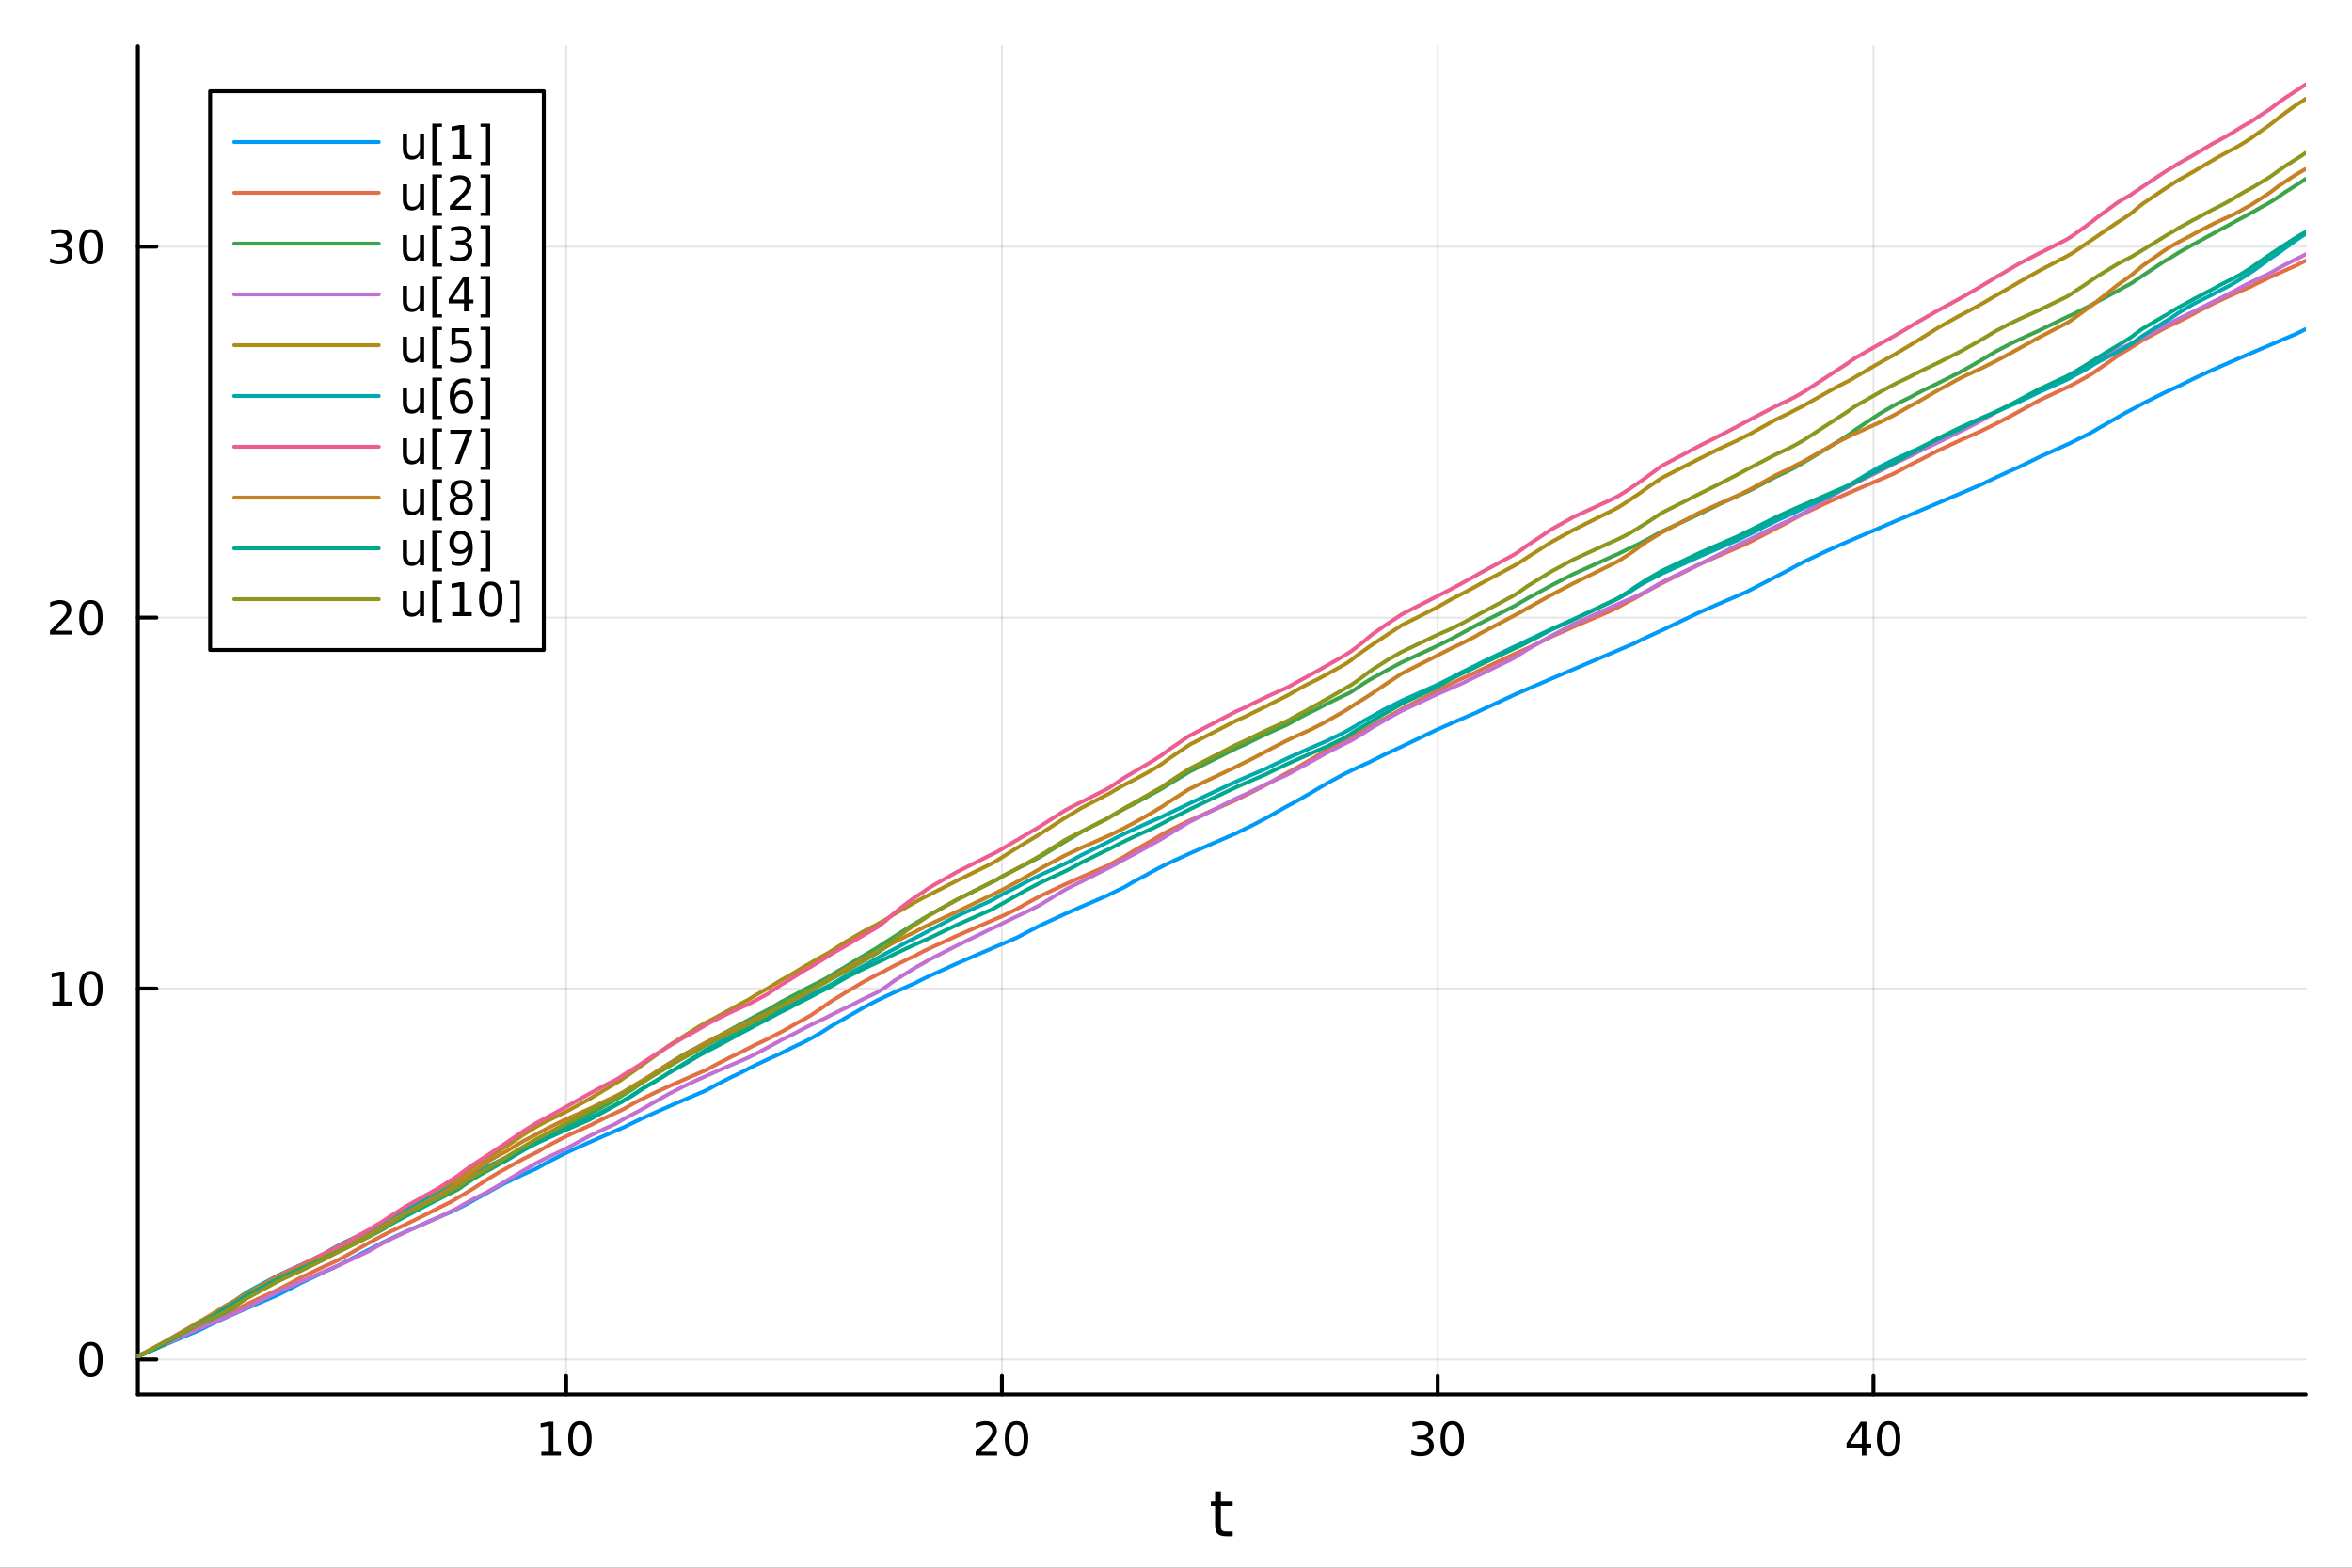 <?xml version="1.0" encoding="utf-8"?>
<svg xmlns="http://www.w3.org/2000/svg" xmlns:xlink="http://www.w3.org/1999/xlink" width="600" height="400" viewBox="0 0 2400 1600">
<rect x="0" y="0" width="2400" height="1600" fill="#333333" stroke="none"/>
<defs>
  <clipPath id="clip070">
    <rect x="0" y="0" width="2400" height="1600"/>
  </clipPath>
</defs>
<path clip-path="url(#clip070)" d="M0 1600 L2400 1600 L2400 0 L0 0  Z" fill="#ffffff" fill-rule="evenodd" fill-opacity="1"/>
<defs>
  <clipPath id="clip071">
    <rect x="480" y="0" width="1681" height="1600"/>
  </clipPath>
</defs>
<path clip-path="url(#clip070)" d="M140.696 1423.18 L2352.76 1423.18 L2352.76 47.244 L140.696 47.244  Z" fill="#ffffff" fill-rule="evenodd" fill-opacity="1"/>
<defs>
  <clipPath id="clip072">
    <rect x="140" y="47" width="2213" height="1377"/>
  </clipPath>
</defs>
<polyline clip-path="url(#clip072)" style="stroke:#000000; stroke-linecap:round; stroke-linejoin:round; stroke-width:2; stroke-opacity:0.1; fill:none" points="577.692,1423.18 577.692,47.244 "/>
<polyline clip-path="url(#clip072)" style="stroke:#000000; stroke-linecap:round; stroke-linejoin:round; stroke-width:2; stroke-opacity:0.1; fill:none" points="1022.36,1423.18 1022.36,47.244 "/>
<polyline clip-path="url(#clip072)" style="stroke:#000000; stroke-linecap:round; stroke-linejoin:round; stroke-width:2; stroke-opacity:0.1; fill:none" points="1467.02,1423.18 1467.02,47.244 "/>
<polyline clip-path="url(#clip072)" style="stroke:#000000; stroke-linecap:round; stroke-linejoin:round; stroke-width:2; stroke-opacity:0.1; fill:none" points="1911.69,1423.18 1911.69,47.244 "/>
<polyline clip-path="url(#clip070)" style="stroke:#000000; stroke-linecap:round; stroke-linejoin:round; stroke-width:4; stroke-opacity:1; fill:none" points="140.696,1423.18 2352.76,1423.18 "/>
<polyline clip-path="url(#clip070)" style="stroke:#000000; stroke-linecap:round; stroke-linejoin:round; stroke-width:4; stroke-opacity:1; fill:none" points="577.692,1423.18 577.692,1404.28 "/>
<polyline clip-path="url(#clip070)" style="stroke:#000000; stroke-linecap:round; stroke-linejoin:round; stroke-width:4; stroke-opacity:1; fill:none" points="1022.36,1423.18 1022.36,1404.28 "/>
<polyline clip-path="url(#clip070)" style="stroke:#000000; stroke-linecap:round; stroke-linejoin:round; stroke-width:4; stroke-opacity:1; fill:none" points="1467.02,1423.18 1467.02,1404.28 "/>
<polyline clip-path="url(#clip070)" style="stroke:#000000; stroke-linecap:round; stroke-linejoin:round; stroke-width:4; stroke-opacity:1; fill:none" points="1911.69,1423.18 1911.69,1404.28 "/>
<path clip-path="url(#clip070)" d="M552.38 1481.64 L560.019 1481.64 L560.019 1455.28 L551.709 1456.95 L551.709 1452.69 L559.973 1451.02 L564.648 1451.02 L564.648 1481.64 L572.287 1481.64 L572.287 1485.58 L552.38 1485.58 L552.38 1481.64 Z" fill="#000000" fill-rule="nonzero" fill-opacity="1" /><path clip-path="url(#clip070)" d="M591.732 1454.1 Q588.121 1454.1 586.292 1457.66 Q584.486 1461.2 584.486 1468.33 Q584.486 1475.44 586.292 1479.01 Q588.121 1482.55 591.732 1482.55 Q595.366 1482.55 597.171 1479.01 Q599 1475.44 599 1468.33 Q599 1461.2 597.171 1457.66 Q595.366 1454.1 591.732 1454.1 M591.732 1450.39 Q597.542 1450.39 600.597 1455 Q603.676 1459.58 603.676 1468.33 Q603.676 1477.06 600.597 1481.67 Q597.542 1486.25 591.732 1486.25 Q585.921 1486.25 582.843 1481.67 Q579.787 1477.06 579.787 1468.33 Q579.787 1459.58 582.843 1455 Q585.921 1450.39 591.732 1450.39 Z" fill="#000000" fill-rule="nonzero" fill-opacity="1" /><path clip-path="url(#clip070)" d="M1001.13 1481.64 L1017.45 1481.64 L1017.45 1485.58 L995.506 1485.58 L995.506 1481.64 Q998.168 1478.89 1002.75 1474.26 Q1007.36 1469.61 1008.54 1468.27 Q1010.78 1465.74 1011.66 1464.01 Q1012.57 1462.25 1012.57 1460.56 Q1012.57 1457.8 1010.62 1456.07 Q1008.7 1454.33 1005.6 1454.33 Q1003.4 1454.33 1000.95 1455.09 Q998.515 1455.86 995.738 1457.41 L995.738 1452.69 Q998.562 1451.55 1001.02 1450.97 Q1003.47 1450.39 1005.51 1450.39 Q1010.88 1450.39 1014.07 1453.08 Q1017.27 1455.77 1017.27 1460.26 Q1017.27 1462.39 1016.46 1464.31 Q1015.67 1466.2 1013.56 1468.8 Q1012.98 1469.47 1009.88 1472.69 Q1006.78 1475.88 1001.13 1481.64 Z" fill="#000000" fill-rule="nonzero" fill-opacity="1" /><path clip-path="url(#clip070)" d="M1037.27 1454.1 Q1033.65 1454.1 1031.83 1457.66 Q1030.02 1461.2 1030.02 1468.33 Q1030.02 1475.44 1031.83 1479.01 Q1033.65 1482.55 1037.27 1482.55 Q1040.9 1482.55 1042.7 1479.01 Q1044.53 1475.44 1044.53 1468.33 Q1044.53 1461.2 1042.7 1457.66 Q1040.9 1454.1 1037.27 1454.1 M1037.27 1450.39 Q1043.08 1450.39 1046.13 1455 Q1049.21 1459.58 1049.21 1468.33 Q1049.21 1477.06 1046.13 1481.67 Q1043.08 1486.25 1037.27 1486.25 Q1031.46 1486.25 1028.38 1481.67 Q1025.32 1477.06 1025.32 1468.33 Q1025.32 1459.58 1028.38 1455 Q1031.46 1450.39 1037.27 1450.39 Z" fill="#000000" fill-rule="nonzero" fill-opacity="1" /><path clip-path="url(#clip070)" d="M1455.87 1466.95 Q1459.22 1467.66 1461.1 1469.93 Q1463 1472.2 1463 1475.53 Q1463 1480.65 1459.48 1483.45 Q1455.96 1486.25 1449.48 1486.25 Q1447.3 1486.25 1444.99 1485.81 Q1442.69 1485.39 1440.24 1484.54 L1440.24 1480.02 Q1442.19 1481.16 1444.5 1481.74 Q1446.82 1482.32 1449.34 1482.32 Q1453.74 1482.32 1456.03 1480.58 Q1458.34 1478.84 1458.34 1475.53 Q1458.34 1472.48 1456.19 1470.77 Q1454.06 1469.03 1450.24 1469.03 L1446.21 1469.03 L1446.21 1465.19 L1450.43 1465.19 Q1453.88 1465.19 1455.7 1463.82 Q1457.53 1462.43 1457.53 1459.84 Q1457.53 1457.18 1455.63 1455.77 Q1453.76 1454.33 1450.24 1454.33 Q1448.32 1454.33 1446.12 1454.75 Q1443.92 1455.16 1441.28 1456.04 L1441.28 1451.88 Q1443.94 1451.14 1446.26 1450.77 Q1448.6 1450.39 1450.66 1450.39 Q1455.98 1450.39 1459.08 1452.83 Q1462.19 1455.23 1462.19 1459.35 Q1462.19 1462.22 1460.54 1464.21 Q1458.9 1466.18 1455.87 1466.95 Z" fill="#000000" fill-rule="nonzero" fill-opacity="1" /><path clip-path="url(#clip070)" d="M1481.86 1454.1 Q1478.25 1454.1 1476.42 1457.66 Q1474.62 1461.2 1474.62 1468.33 Q1474.62 1475.44 1476.42 1479.01 Q1478.25 1482.55 1481.86 1482.55 Q1485.5 1482.55 1487.3 1479.01 Q1489.13 1475.44 1489.13 1468.33 Q1489.13 1461.2 1487.3 1457.66 Q1485.5 1454.1 1481.86 1454.1 M1481.86 1450.39 Q1487.67 1450.39 1490.73 1455 Q1493.81 1459.58 1493.81 1468.33 Q1493.81 1477.06 1490.73 1481.67 Q1487.67 1486.25 1481.86 1486.25 Q1476.05 1486.25 1472.97 1481.67 Q1469.92 1477.06 1469.92 1468.33 Q1469.92 1459.58 1472.97 1455 Q1476.05 1450.39 1481.86 1450.39 Z" fill="#000000" fill-rule="nonzero" fill-opacity="1" /><path clip-path="url(#clip070)" d="M1899.86 1455.09 L1888.05 1473.54 L1899.86 1473.54 L1899.86 1455.09 M1898.63 1451.02 L1904.51 1451.02 L1904.51 1473.54 L1909.44 1473.54 L1909.44 1477.43 L1904.51 1477.43 L1904.51 1485.58 L1899.86 1485.58 L1899.86 1477.43 L1884.26 1477.43 L1884.26 1472.92 L1898.63 1451.02 Z" fill="#000000" fill-rule="nonzero" fill-opacity="1" /><path clip-path="url(#clip070)" d="M1927.17 1454.1 Q1923.56 1454.1 1921.74 1457.66 Q1919.93 1461.2 1919.93 1468.33 Q1919.93 1475.44 1921.74 1479.01 Q1923.56 1482.55 1927.17 1482.55 Q1930.81 1482.55 1932.61 1479.01 Q1934.44 1475.44 1934.44 1468.33 Q1934.44 1461.2 1932.61 1457.66 Q1930.81 1454.1 1927.17 1454.1 M1927.17 1450.39 Q1932.99 1450.39 1936.04 1455 Q1939.12 1459.58 1939.12 1468.33 Q1939.12 1477.06 1936.04 1481.67 Q1932.99 1486.25 1927.17 1486.25 Q1921.36 1486.25 1918.29 1481.67 Q1915.23 1477.06 1915.23 1468.33 Q1915.23 1459.58 1918.29 1455 Q1921.36 1450.39 1927.17 1450.39 Z" fill="#000000" fill-rule="nonzero" fill-opacity="1" /><path clip-path="url(#clip070)" d="M1245.79 1522.27 L1245.79 1532.4 L1257.85 1532.4 L1257.85 1536.95 L1245.79 1536.95 L1245.79 1556.3 Q1245.79 1560.66 1246.96 1561.9 Q1248.17 1563.14 1251.83 1563.14 L1257.85 1563.14 L1257.85 1568.04 L1251.83 1568.04 Q1245.05 1568.04 1242.48 1565.53 Q1239.9 1562.98 1239.9 1556.3 L1239.9 1536.95 L1235.6 1536.95 L1235.6 1532.4 L1239.9 1532.4 L1239.9 1522.27 L1245.79 1522.27 Z" fill="#000000" fill-rule="nonzero" fill-opacity="1" /><polyline clip-path="url(#clip072)" style="stroke:#000000; stroke-linecap:round; stroke-linejoin:round; stroke-width:2; stroke-opacity:0.1; fill:none" points="140.696,1387.5 2352.76,1387.5 "/>
<polyline clip-path="url(#clip072)" style="stroke:#000000; stroke-linecap:round; stroke-linejoin:round; stroke-width:2; stroke-opacity:0.1; fill:none" points="140.696,1008.93 2352.76,1008.93 "/>
<polyline clip-path="url(#clip072)" style="stroke:#000000; stroke-linecap:round; stroke-linejoin:round; stroke-width:2; stroke-opacity:0.1; fill:none" points="140.696,630.352 2352.76,630.352 "/>
<polyline clip-path="url(#clip072)" style="stroke:#000000; stroke-linecap:round; stroke-linejoin:round; stroke-width:2; stroke-opacity:0.1; fill:none" points="140.696,251.776 2352.76,251.776 "/>
<polyline clip-path="url(#clip070)" style="stroke:#000000; stroke-linecap:round; stroke-linejoin:round; stroke-width:4; stroke-opacity:1; fill:none" points="140.696,1423.18 140.696,47.244 "/>
<polyline clip-path="url(#clip070)" style="stroke:#000000; stroke-linecap:round; stroke-linejoin:round; stroke-width:4; stroke-opacity:1; fill:none" points="140.696,1387.5 159.593,1387.5 "/>
<polyline clip-path="url(#clip070)" style="stroke:#000000; stroke-linecap:round; stroke-linejoin:round; stroke-width:4; stroke-opacity:1; fill:none" points="140.696,1008.93 159.593,1008.93 "/>
<polyline clip-path="url(#clip070)" style="stroke:#000000; stroke-linecap:round; stroke-linejoin:round; stroke-width:4; stroke-opacity:1; fill:none" points="140.696,630.352 159.593,630.352 "/>
<polyline clip-path="url(#clip070)" style="stroke:#000000; stroke-linecap:round; stroke-linejoin:round; stroke-width:4; stroke-opacity:1; fill:none" points="140.696,251.776 159.593,251.776 "/>
<path clip-path="url(#clip070)" d="M92.751 1373.3 Q89.14 1373.3 87.311 1376.87 Q85.506 1380.41 85.506 1387.54 Q85.506 1394.64 87.311 1398.21 Q89.14 1401.75 92.751 1401.75 Q96.385 1401.75 98.191 1398.21 Q100.02 1394.64 100.02 1387.54 Q100.02 1380.41 98.191 1376.87 Q96.385 1373.3 92.751 1373.3 M92.751 1369.6 Q98.561 1369.6 101.617 1374.2 Q104.696 1378.79 104.696 1387.54 Q104.696 1396.26 101.617 1400.87 Q98.561 1405.45 92.751 1405.45 Q86.941 1405.45 83.862 1400.87 Q80.807 1396.26 80.807 1387.54 Q80.807 1378.79 83.862 1374.2 Q86.941 1369.6 92.751 1369.6 Z" fill="#000000" fill-rule="nonzero" fill-opacity="1" /><path clip-path="url(#clip070)" d="M53.4 1022.27 L61.038 1022.27 L61.038 995.906 L52.728 997.573 L52.728 993.314 L60.992 991.647 L65.668 991.647 L65.668 1022.27 L73.307 1022.27 L73.307 1026.21 L53.4 1026.21 L53.4 1022.27 Z" fill="#000000" fill-rule="nonzero" fill-opacity="1" /><path clip-path="url(#clip070)" d="M92.751 994.726 Q89.14 994.726 87.311 998.291 Q85.506 1001.83 85.506 1008.96 Q85.506 1016.07 87.311 1019.63 Q89.14 1023.17 92.751 1023.17 Q96.385 1023.17 98.191 1019.63 Q100.02 1016.07 100.02 1008.96 Q100.02 1001.83 98.191 998.291 Q96.385 994.726 92.751 994.726 M92.751 991.022 Q98.561 991.022 101.617 995.629 Q104.696 1000.21 104.696 1008.96 Q104.696 1017.69 101.617 1022.3 Q98.561 1026.88 92.751 1026.88 Q86.941 1026.88 83.862 1022.3 Q80.807 1017.69 80.807 1008.96 Q80.807 1000.21 83.862 995.629 Q86.941 991.022 92.751 991.022 Z" fill="#000000" fill-rule="nonzero" fill-opacity="1" /><path clip-path="url(#clip070)" d="M56.617 643.697 L72.936 643.697 L72.936 647.632 L50.992 647.632 L50.992 643.697 Q53.654 640.942 58.237 636.312 Q62.844 631.66 64.025 630.317 Q66.27 627.794 67.149 626.058 Q68.052 624.298 68.052 622.609 Q68.052 619.854 66.108 618.118 Q64.186 616.382 61.085 616.382 Q58.886 616.382 56.432 617.146 Q54.001 617.91 51.224 619.461 L51.224 614.738 Q54.048 613.604 56.501 613.025 Q58.955 612.447 60.992 612.447 Q66.362 612.447 69.557 615.132 Q72.751 617.817 72.751 622.308 Q72.751 624.437 71.941 626.359 Q71.154 628.257 69.048 630.849 Q68.469 631.521 65.367 634.738 Q62.265 637.933 56.617 643.697 Z" fill="#000000" fill-rule="nonzero" fill-opacity="1" /><path clip-path="url(#clip070)" d="M92.751 616.15 Q89.14 616.15 87.311 619.715 Q85.506 623.257 85.506 630.386 Q85.506 637.493 87.311 641.058 Q89.14 644.599 92.751 644.599 Q96.385 644.599 98.191 641.058 Q100.02 637.493 100.02 630.386 Q100.02 623.257 98.191 619.715 Q96.385 616.15 92.751 616.15 M92.751 612.447 Q98.561 612.447 101.617 617.053 Q104.696 621.636 104.696 630.386 Q104.696 639.113 101.617 643.72 Q98.561 648.303 92.751 648.303 Q86.941 648.303 83.862 643.72 Q80.807 639.113 80.807 630.386 Q80.807 621.636 83.862 617.053 Q86.941 612.447 92.751 612.447 Z" fill="#000000" fill-rule="nonzero" fill-opacity="1" /><path clip-path="url(#clip070)" d="M66.756 250.422 Q70.112 251.14 71.987 253.408 Q73.885 255.677 73.885 259.01 Q73.885 264.126 70.367 266.927 Q66.849 269.727 60.367 269.727 Q58.191 269.727 55.876 269.288 Q53.585 268.871 51.131 268.014 L51.131 263.501 Q53.075 264.635 55.39 265.214 Q57.705 265.792 60.228 265.792 Q64.626 265.792 66.918 264.056 Q69.233 262.32 69.233 259.01 Q69.233 255.954 67.08 254.241 Q64.95 252.505 61.131 252.505 L57.103 252.505 L57.103 248.663 L61.316 248.663 Q64.765 248.663 66.594 247.297 Q68.423 245.908 68.423 243.316 Q68.423 240.654 66.525 239.241 Q64.65 237.806 61.131 237.806 Q59.21 237.806 57.011 238.223 Q54.812 238.64 52.173 239.519 L52.173 235.353 Q54.835 234.612 57.15 234.242 Q59.487 233.871 61.548 233.871 Q66.872 233.871 69.974 236.302 Q73.075 238.709 73.075 242.829 Q73.075 245.7 71.432 247.691 Q69.788 249.658 66.756 250.422 Z" fill="#000000" fill-rule="nonzero" fill-opacity="1" /><path clip-path="url(#clip070)" d="M92.751 237.575 Q89.14 237.575 87.311 241.14 Q85.506 244.681 85.506 251.811 Q85.506 258.917 87.311 262.482 Q89.14 266.024 92.751 266.024 Q96.385 266.024 98.191 262.482 Q100.02 258.917 100.02 251.811 Q100.02 244.681 98.191 241.14 Q96.385 237.575 92.751 237.575 M92.751 233.871 Q98.561 233.871 101.617 238.478 Q104.696 243.061 104.696 251.811 Q104.696 260.538 101.617 265.144 Q98.561 269.727 92.751 269.727 Q86.941 269.727 83.862 265.144 Q80.807 260.538 80.807 251.811 Q80.807 243.061 83.862 238.478 Q86.941 233.871 92.751 233.871 Z" fill="#000000" fill-rule="nonzero" fill-opacity="1" /><polyline clip-path="url(#clip072)" style="stroke:#009af9; stroke-linecap:round; stroke-linejoin:round; stroke-width:4; stroke-opacity:1; fill:none" points="140.696,1384.24 140.696,1384.24 146.206,1381.89 158.041,1376.85 159.524,1376.22 160.152,1375.96 186.479,1364.75 190.254,1363.14 192.683,1362.11 203.502,1357.5 212.411,1353.09 219.465,1349.74 220.351,1349.32 221.162,1348.95 229.208,1345.26 231.44,1344.26 241.391,1339.83 242.549,1339.31 244.289,1338.55 252.269,1335.06 282.969,1321.83 292.741,1316.98 306.577,1309.64 331.017,1298.11 331.053,1298.09 341.201,1293.56 349.569,1289.3 349.914,1289.1 351.872,1287.98 376.238,1275.54 376.551,1275.39 378.121,1274.66 379.633,1273.83 389.312,1268.77 390.063,1268.39 399.101,1263.99 414.504,1256.88 440.019,1245.64 447.275,1242.5 448.663,1241.9 459.981,1237.04 460.043,1237.01 461.084,1236.56 466.945,1233.61 467.035,1233.57 469.36,1232.43 470.539,1231.86 472.133,1231.09 481.585,1226 485.019,1223.98 495.554,1218.23 497.025,1217.47 500.777,1215.28 510.094,1210.2 516.658,1206.86 516.934,1206.72 517.691,1206.35 533.993,1198.62 547.429,1192.57 549.226,1191.62 558.24,1186.45 575.576,1177.63 582.718,1174.25 601.136,1165.91 602.306,1165.39 616.531,1159.16 628.17,1154.13 628.207,1154.11 633.667,1151.76 633.978,1151.63 637.435,1150.14 643.235,1147.22 645.651,1146.04 649.203,1144.33 650.498,1143.71 656.416,1140.93 669.332,1135.07 672.653,1133.59 675.36,1132.39 682.114,1129.42 697.138,1122.9 703.639,1120.09 712.968,1116.09 720.341,1112.93 722.796,1111.68 729.363,1107.96 745.237,1099.82 756.326,1094.58 762.946,1091.07 763.411,1090.83 771.699,1086.69 783.433,1081.14 783.487,1081.12 785.462,1080.21 796.6,1075.18 805.218,1070.77 810.822,1068.03 820.944,1063.27 826.945,1060.08 828.193,1059.44 835.251,1055.39 837.033,1054.42 839.888,1052.67 842.711,1050.77 846.804,1048.17 851.369,1045.43 858.573,1041.41 860.696,1040.1 868.765,1035.45 871.262,1034.09 881.692,1028.01 894.34,1021.44 895.864,1020.69 896.839,1020.21 899.093,1019.12 901.798,1017.82 904.039,1016.76 906.012,1015.84 912.75,1012.73 925.111,1007.18 933.498,1003.48 939.17,1000.58 943.074,998.652 948.186,996.187 976.246,983.443 1010.44,968.639 1013.96,967.129 1017.63,965.559 1023.43,963.079 1036.14,957.651 1038.2,956.609 1042.58,954.432 1046.08,952.455 1061.17,944.631 1061.78,944.335 1062.89,943.794 1086.94,932.671 1096.34,928.517 1103.48,925.394 1129.51,914.166 1129.74,914.049 1130.96,913.423 1132.72,912.537 1139.98,908.975 1146.11,906.069 1148.65,904.682 1157.01,899.743 1168.82,893.466 1170.35,892.57 1176.64,889.049 1182.96,885.717 1186.3,884.028 1186.75,883.799 1192.06,881.19 1212.41,871.755 1214.21,870.951 1260.99,850.618 1271.71,845.308 1276.54,843.013 1290.98,835.503 1291.96,834.938 1296.86,832.208 1312.55,823.258 1317.02,820.951 1318.66,820.122 1326.88,815.517 1331.81,812.554 1337.4,809.397 1345.76,804.389 1349.23,802.456 1353.78,799.667 1370.02,790.81 1373.89,788.873 1375.91,787.88 1378.68,786.538 1379.18,786.301 1382.9,784.533 1388.03,782.141 1391.26,780.655 1392.19,780.231 1397.57,777.799 1400.46,776.275 1411.17,770.901 1415.71,768.73 1430.51,761.907 1465.47,745.093 1466.32,744.71 1480.85,738.293 1491.3,733.746 1505.96,727.432 1507,726.985 1509.88,725.518 1544.9,709.238 1545.19,709.111 1546.77,708.415 1551.64,706.274 1556.27,704.255 1558.08,703.469 1583,692.724 1605.07,683.291 1645.03,666.261 1651.23,663.622 1651.34,663.571 1651.5,663.505 1660.81,659.54 1662.94,658.636 1667.35,656.757 1671.82,654.507 1675.23,652.838 1680.05,650.523 1680.58,650.276 1695.55,643.39 1734.44,624.833 1754.74,615.936 1772.42,608.32 1781.13,604.585 1785.3,602.476 1785.8,602.229 1785.96,602.139 1811.86,588.744 1824.9,581.876 1825.75,581.449 1832.31,577.767 1839.25,574.121 1841.4,573.029 1841.47,572.993 1863.59,562.494 1864.11,562.258 1876.17,556.868 1884.29,553.299 1886.24,552.446 1889.48,551.038 1893.24,549.408 1917.75,538.862 1931.71,532.895 1935.96,531.079 1949.45,525.327 1956.7,522.236 1961.19,520.32 1977.18,513.51 1999.66,503.94 2002.96,502.533 2019.39,495.542 2021.82,494.505 2024,493.398 2036.6,487.292 2052.35,480.094 2060.22,476.601 2060.84,476.331 2081.21,466.324 2107.91,454.338 2108.66,454.011 2108.8,453.949 2110.98,452.998 2112.18,452.376 2115.41,450.729 2118.17,449.35 2127.29,444.948 2128.82,444.231 2130.9,443.089 2134.84,440.995 2135.04,440.868 2139.06,438.493 2139.34,438.331 2140.29,437.71 2161.25,425.739 2161.96,425.319 2167.21,422.3 2173.02,419.151 2173.37,418.967 2175.79,417.706 2176.08,417.557 2176.63,417.278 2178.86,416.145 2185.78,412.227 2186.24,411.973 2208.44,400.879 2209.38,400.44 2212.06,399.193 2217.5,396.702 2222.64,394.384 2236.68,387.283 2239.99,385.696 2258.13,377.361 2264.23,374.649 2273.8,370.445 2278.63,368.34 2278.67,368.322 2285.33,365.44 2290.68,363.13 2296.2,360.756 2297.87,360.038 2301.38,358.535 2303.74,357.522 2314.46,352.934 2315.95,352.297 2319.04,350.979 2324,348.859 2326.43,347.824 2331.24,345.771 2342.41,341.009 2343.31,340.626 2348.48,338.031 2352.76,335.945 "/>
<polyline clip-path="url(#clip072)" style="stroke:#e26f46; stroke-linecap:round; stroke-linejoin:round; stroke-width:4; stroke-opacity:1; fill:none" points="140.696,1384.24 140.696,1384.24 146.206,1381.89 158.041,1376.85 159.524,1376.22 160.152,1375.96 186.479,1363.44 190.254,1361.44 192.683,1360.19 203.502,1354.87 212.411,1350.07 219.465,1346.51 220.351,1346.08 221.162,1345.68 229.208,1341.84 231.44,1340.8 241.391,1336.25 242.549,1335.73 244.289,1334.95 252.269,1330.83 282.969,1316.52 292.741,1311.54 306.577,1304.08 331.017,1292.47 331.053,1292.45 341.201,1287.91 349.569,1283.64 349.914,1283.43 351.872,1282.31 376.238,1268.61 376.551,1268.45 378.121,1267.67 379.633,1266.8 389.312,1261.55 390.063,1261.16 399.101,1256.65 414.504,1249.42 440.019,1236.81 447.275,1232.97 448.663,1232.26 459.981,1226.71 460.043,1226.68 461.084,1226.1 466.945,1222.5 467.035,1222.45 469.36,1221.1 470.539,1220.43 472.133,1219.54 481.585,1213.86 485.019,1211.68 495.554,1204.86 497.025,1203.98 500.777,1201.53 510.094,1195.97 516.658,1192.4 516.934,1192.25 517.691,1191.79 533.993,1182.77 547.429,1176.18 549.226,1175.19 558.24,1169.82 575.576,1160.77 582.718,1157.35 601.136,1148.93 602.306,1148.41 616.531,1141.26 628.17,1135.81 628.207,1135.79 633.667,1133.31 633.978,1133.14 637.435,1131.32 643.235,1127.94 645.651,1126.6 649.203,1124.68 650.498,1124 656.416,1120.96 669.332,1114.72 672.653,1113.18 675.36,1111.93 682.114,1108.87 697.138,1102.21 703.639,1099.37 712.968,1095.33 720.341,1092.16 722.796,1090.9 729.363,1087.17 745.237,1079.02 756.326,1073.77 762.946,1070.26 763.411,1070.02 771.699,1065.88 783.433,1060.33 783.487,1060.3 785.462,1059.23 796.6,1053.52 805.218,1048.76 810.822,1045.44 820.944,1039.94 826.945,1036.45 828.193,1035.65 835.251,1030.87 837.033,1029.75 839.888,1027.77 842.711,1025.69 846.804,1022.84 851.369,1019.89 858.573,1015.6 860.696,1014.23 868.765,1009.39 871.262,1007.98 881.692,1001.76 894.34,995.076 895.864,994.315 896.839,993.832 899.093,992.728 901.798,991.42 904.039,990.168 906.012,989.09 912.75,985.551 925.111,979.481 933.498,975.569 939.17,972.561 943.074,970.57 948.186,968.041 976.246,955.12 1010.44,940.261 1013.96,938.748 1017.63,937.177 1023.43,934.694 1036.14,928.438 1038.2,927.301 1042.58,924.949 1046.08,922.855 1061.17,914.693 1061.78,914.388 1062.89,913.83 1086.94,902.494 1096.34,898.303 1103.48,895.16 1129.51,883.896 1129.74,883.779 1130.96,883.152 1132.72,882.264 1139.98,878.172 1146.11,874.934 1148.65,873.434 1157.01,868.204 1168.82,861.663 1170.35,860.742 1176.64,857.134 1182.96,853.269 1186.3,851.353 1186.75,851.096 1192.06,848.196 1212.41,838.115 1214.21,837.277 1260.99,816.595 1271.71,811.266 1276.54,808.966 1290.98,801.444 1291.96,800.878 1296.86,798.146 1312.55,789.191 1317.02,786.883 1318.66,786.054 1326.88,781.448 1331.81,778.484 1337.4,775.327 1345.76,770.318 1349.23,768.385 1353.78,765.596 1370.02,756.739 1373.89,754.801 1375.91,753.644 1378.68,752.1 1379.18,751.828 1382.9,749.831 1388.03,747.179 1391.26,745.557 1392.19,745.02 1397.57,742.02 1400.46,740.242 1411.17,734.17 1415.71,731.791 1430.51,723.601 1465.47,705.642 1466.32,705.177 1480.85,697.748 1491.3,692.789 1505.96,686.143 1507,685.68 1509.88,684.172 1544.9,667.656 1545.19,667.528 1546.77,666.828 1551.64,664.676 1556.27,662.649 1558.08,661.859 1583,649.816 1605.07,639.987 1645.03,622.763 1651.23,619.654 1651.34,619.596 1651.5,619.507 1660.81,614.403 1662.94,613.301 1667.35,611.064 1671.82,608.517 1675.23,606.658 1680.05,603.752 1680.58,603.448 1695.55,595.392 1734.44,575.829 1754.74,566.806 1772.42,559.143 1781.13,555.396 1785.3,553.283 1785.8,553.035 1785.96,552.945 1811.86,539.535 1824.9,532.665 1825.75,532.237 1832.31,528.555 1839.25,524.907 1841.4,523.816 1841.47,523.779 1863.59,513.279 1864.11,513.044 1876.17,507.653 1884.29,504.084 1886.24,503.231 1889.48,501.823 1893.24,500.193 1917.75,489.647 1931.71,483.68 1935.96,481.534 1949.45,474.21 1956.7,470.595 1961.19,468.43 1977.18,460.079 1999.66,449.579 2002.96,448.098 2019.39,440.867 2021.82,439.807 2024,438.682 2036.6,432.5 2052.35,424.29 2060.22,419.939 2060.84,419.614 2081.21,408.43 2107.91,395.895 2108.66,395.56 2108.8,395.496 2110.98,394.525 2112.18,393.891 2115.41,392.218 2118.17,390.82 2127.29,385.73 2128.82,384.923 2130.9,383.668 2134.84,381.387 2135.04,381.251 2139.06,378.405 2139.34,378.213 2140.29,377.495 2161.25,362.995 2161.96,362.524 2167.21,359.176 2173.02,355.743 2173.37,355.515 2175.79,353.965 2176.08,353.783 2176.63,353.444 2178.86,352.081 2185.78,347.578 2186.24,347.291 2208.44,335.206 2209.38,334.743 2212.06,333.433 2217.5,330.836 2222.64,328.438 2236.68,321.194 2239.99,319.323 2258.13,310 2264.23,307.101 2273.8,302.688 2278.63,300.507 2278.67,300.489 2285.33,297.527 2290.68,295.167 2296.2,292.754 2297.87,291.888 2301.38,290.11 2303.74,288.935 2314.46,283.791 2315.95,283.097 2319.04,281.671 2324,279.405 2326.43,278.31 2331.24,276.155 2342.41,271.227 2343.31,270.834 2348.48,268.188 2352.76,266.068 "/>
<polyline clip-path="url(#clip072)" style="stroke:#3da44d; stroke-linecap:round; stroke-linejoin:round; stroke-width:4; stroke-opacity:1; fill:none" points="140.696,1384.24 140.696,1384.24 146.206,1381.48 158.041,1375.05 159.524,1374.29 160.152,1373.97 186.479,1361.51 190.254,1359.82 192.683,1358.74 203.502,1353.24 212.411,1348.98 219.465,1345.72 220.351,1345.24 221.162,1344.81 229.208,1340.08 231.44,1338.67 241.391,1332.15 242.549,1331.36 244.289,1330.05 252.269,1324.56 282.969,1307.86 292.741,1303.27 306.577,1297.01 331.017,1285.06 331.053,1285.04 341.201,1279.06 349.569,1274.59 349.914,1274.41 351.872,1273.41 376.238,1261.85 376.551,1261.69 378.121,1260.72 379.633,1259.81 389.312,1253.69 390.063,1253.24 399.101,1248.21 414.504,1239.53 440.019,1227.21 447.275,1223.93 448.663,1223.31 459.981,1217.56 460.043,1217.53 461.084,1217.02 466.945,1214.21 467.035,1214.16 469.36,1212.7 470.539,1211.87 472.133,1210.65 481.585,1204.12 485.019,1201.98 495.554,1195.96 497.025,1195.17 500.777,1193.21 510.094,1187.91 516.658,1184.46 516.934,1184.29 517.691,1183.85 533.993,1174.04 547.429,1166.26 549.226,1165.3 558.24,1160.7 575.576,1151.47 582.718,1147.48 601.136,1137.16 602.306,1136.46 616.531,1128.7 628.17,1122.19 628.207,1122.17 633.667,1118.95 633.978,1118.77 637.435,1116.56 643.235,1113.1 645.651,1111.53 649.203,1109.04 650.498,1108.06 656.416,1103.44 669.332,1094.08 672.653,1091.98 675.36,1090.13 682.114,1085.83 697.138,1076.54 703.639,1073.02 712.968,1068.28 720.341,1064.19 722.796,1062.89 729.363,1059.54 745.237,1051 756.326,1044.86 762.946,1041.48 763.411,1041.21 771.699,1036.61 783.433,1030.64 783.487,1030.61 785.462,1029.49 796.6,1022.82 805.218,1018.2 810.822,1015.36 820.944,1009.79 826.945,1006.71 828.193,1006.09 835.251,1002.66 837.033,1001.66 839.888,1000.11 842.711,998.613 846.804,996.186 851.369,993.263 858.573,989.006 860.696,987.819 868.765,982.948 871.262,981.335 881.692,975.163 894.34,967.703 895.864,966.749 896.839,966.068 899.093,964.538 901.798,962.773 904.039,961.364 906.012,960.161 912.75,955.771 925.111,947.871 933.498,942.591 939.17,939.336 943.074,936.904 948.186,933.903 976.246,918.315 1010.44,901.143 1013.96,899.26 1017.63,897.361 1023.43,894.024 1036.14,887.344 1038.2,886.325 1042.58,884.193 1046.08,882.521 1061.17,874.646 1061.78,874.299 1062.89,873.573 1086.94,858.818 1096.34,853.37 1103.48,849.05 1129.51,835.644 1129.74,835.536 1130.96,834.857 1132.72,833.756 1139.98,829.467 1146.11,826.106 1148.65,824.769 1157.01,820.552 1168.82,814.147 1170.35,813.365 1176.64,809.771 1182.96,806.384 1186.3,804.407 1186.75,804.143 1192.06,800.762 1212.41,788.479 1214.21,787.379 1260.99,763.973 1271.71,759.223 1276.54,756.735 1290.98,749.749 1291.96,749.291 1296.86,747.028 1312.55,739.994 1317.02,737.682 1318.66,736.718 1326.88,732.149 1331.81,729.578 1337.4,726.773 1345.76,722.744 1349.23,720.847 1353.78,718.448 1370.02,710.482 1373.89,708.676 1375.91,707.744 1378.68,706.255 1379.18,705.951 1382.9,703.44 1388.03,699.816 1391.26,697.687 1392.19,697.094 1397.57,693.817 1400.46,692.147 1411.17,686.371 1415.71,683.731 1430.51,675.9 1465.47,659.741 1466.32,659.365 1480.85,652.119 1491.3,646.525 1505.96,638.455 1507,637.922 1509.88,636.467 1544.9,618.754 1545.19,618.597 1546.77,617.748 1551.64,614.823 1556.27,612.205 1558.08,611.068 1583,597.535 1605.07,586.062 1645.03,568.029 1651.23,565.342 1651.34,565.291 1651.5,565.224 1660.81,560.559 1662.94,559.533 1667.35,557.435 1671.82,555.347 1675.23,553.512 1680.05,551.003 1680.58,550.694 1695.55,542.517 1734.44,524.414 1754.74,514.44 1772.42,506.429 1781.13,502.589 1785.3,500.766 1785.8,500.508 1785.96,500.428 1811.86,486.685 1824.9,480.587 1825.75,480.125 1832.31,476.699 1839.25,472.745 1841.4,471.401 1841.47,471.35 1863.59,458.103 1864.11,457.787 1876.17,450.172 1884.29,445.077 1886.24,443.774 1889.48,441.446 1893.24,438.608 1917.75,422.417 1931.71,414.258 1935.96,412.005 1949.45,405.311 1956.7,401.379 1961.19,399.064 1977.18,391.34 1999.66,380.014 2002.96,378.207 2019.39,368.922 2021.82,367.471 2024,366.207 2036.6,358.622 2052.35,350.44 2060.22,346.661 2060.84,346.373 2081.21,337.111 2107.91,324.149 2108.66,323.808 2108.8,323.743 2110.98,322.755 2112.18,322.212 2115.41,320.761 2118.17,319.307 2127.29,314.714 2128.82,313.972 2130.9,312.969 2134.84,310.795 2135.04,310.682 2139.06,308.549 2139.34,308.379 2140.29,307.81 2161.25,296.561 2161.96,296.215 2167.21,293.277 2173.02,290.198 2173.37,290.018 2175.79,288.586 2176.08,288.393 2176.63,288.033 2178.86,286.409 2185.78,281.75 2186.24,281.416 2208.44,266.702 2209.38,266.176 2212.06,264.698 2217.5,261.408 2222.64,258.104 2236.68,250.112 2239.99,248.386 2258.13,238.509 2264.23,235.05 2273.8,230.018 2278.63,227.241 2278.67,227.219 2285.33,223.624 2290.68,220.876 2296.2,217.734 2297.87,216.818 2301.38,214.945 2303.74,213.524 2314.46,207.539 2315.95,206.635 2319.04,204.814 2324,201.64 2326.43,199.974 2331.24,196.487 2342.41,189.382 2343.31,188.782 2348.48,185.487 2352.76,182.602 "/>
<polyline clip-path="url(#clip072)" style="stroke:#c271d2; stroke-linecap:round; stroke-linejoin:round; stroke-width:4; stroke-opacity:1; fill:none" points="140.696,1384.24 140.696,1384.24 146.206,1381.89 158.041,1376.07 159.524,1375.37 160.152,1375.07 186.479,1363.17 190.254,1361.51 192.683,1360.45 203.502,1355.75 212.411,1351.91 219.465,1348.88 220.351,1348.5 221.162,1348.16 229.208,1344.71 231.44,1343.76 241.391,1339.51 242.549,1338.92 244.289,1338.04 252.269,1334.13 282.969,1318.77 292.741,1314.33 306.577,1308.21 331.017,1297.63 331.053,1297.62 341.201,1293.26 349.569,1289.68 349.914,1289.54 351.872,1288.54 376.238,1276.99 376.551,1276.82 378.121,1275.86 379.633,1274.95 389.312,1269.49 390.063,1269.09 399.101,1264.46 414.504,1257.11 440.019,1245.71 447.275,1242.55 448.663,1241.95 459.981,1236.31 460.043,1236.28 461.084,1235.78 466.945,1233.01 467.035,1232.97 469.36,1231.51 470.539,1230.79 472.133,1229.84 481.585,1224.52 485.019,1222.71 495.554,1217.44 497.025,1216.61 500.777,1214.55 510.094,1209.07 516.658,1205.05 516.934,1204.89 517.691,1204.45 533.993,1194.76 547.429,1187.02 549.226,1186.07 558.24,1181.49 575.576,1173.3 582.718,1169.55 601.136,1159.59 602.306,1159.01 616.531,1152.22 628.17,1146.93 628.207,1146.91 633.667,1143.65 633.978,1143.48 637.435,1141.53 643.235,1138.41 645.651,1137.16 649.203,1135.36 650.498,1134.72 656.416,1131.39 669.332,1123.89 672.653,1122.12 675.36,1120.5 682.114,1116.68 697.138,1108.97 703.639,1105.86 712.968,1101.55 720.341,1098.22 722.796,1097.12 729.363,1094.22 745.237,1087.3 756.326,1082.52 762.946,1079.67 763.411,1079.44 771.699,1075.31 783.433,1069 783.487,1068.97 785.462,1067.97 796.6,1061.8 805.218,1057.42 810.822,1054.7 820.944,1049.28 826.945,1046.27 828.193,1045.66 835.251,1042.27 837.033,1041.43 839.888,1040.11 842.711,1038.81 846.804,1036.62 851.369,1034.27 858.573,1030.72 860.696,1029.7 868.765,1025.91 871.262,1024.56 881.692,1019.21 894.34,1013.17 895.864,1012.34 896.839,1011.81 899.093,1010.44 901.798,1008.62 904.039,1007.17 906.012,1005.77 912.75,1000.84 925.111,993.094 933.498,987.879 939.17,984.656 943.074,982.546 948.186,979.502 976.246,965.149 1010.44,948.36 1013.96,946.77 1017.63,945.13 1023.43,942.125 1036.14,935.93 1038.2,934.967 1042.58,932.937 1046.08,931.334 1061.17,923.657 1061.78,923.315 1062.89,922.599 1086.94,907.969 1096.34,903.195 1103.48,899.748 1129.51,886.625 1129.74,886.518 1130.96,885.948 1132.72,884.992 1139.98,881.194 1146.11,877.683 1148.65,876.296 1157.01,871.948 1168.82,865.424 1170.35,864.631 1176.64,860.998 1182.96,857.581 1186.3,855.592 1186.75,855.326 1192.06,851.93 1212.41,839.61 1214.21,838.656 1260.99,815.101 1271.71,810.344 1276.54,807.853 1290.98,800.863 1291.96,800.404 1296.86,798.14 1312.55,791.104 1317.02,788.792 1318.66,787.828 1326.88,783.258 1331.81,780.687 1337.4,777.46 1345.76,772.97 1349.23,770.927 1353.78,768.368 1370.02,760.036 1373.89,758.177 1375.91,757.22 1378.68,755.922 1379.18,755.65 1382.9,753.355 1388.03,750.367 1391.26,748.314 1392.19,747.741 1397.57,744.156 1400.46,742.349 1411.17,736.195 1415.71,733.443 1430.51,725.37 1465.47,709.009 1466.32,708.631 1480.85,702.269 1491.3,697.744 1505.96,690.534 1507,690.044 1509.88,688.695 1544.9,671.595 1545.19,671.44 1546.77,670.472 1551.64,667.229 1556.27,664.367 1558.08,663.147 1583,648.96 1605.07,637.287 1645.03,619.157 1651.23,616.464 1651.34,616.413 1651.5,616.346 1660.81,612.324 1662.94,611.411 1667.35,609.515 1671.82,607.595 1675.23,605.867 1680.05,603.484 1680.58,603.187 1695.55,594.331 1734.44,575.644 1754.74,565.598 1772.42,556.521 1781.13,552.397 1785.3,550.472 1785.8,550.203 1785.96,550.12 1811.86,537.351 1824.9,531.45 1825.75,530.996 1832.31,527.631 1839.25,524.231 1841.4,523.027 1841.47,522.98 1863.59,509.404 1864.11,509.084 1876.17,502.181 1884.29,497.97 1886.24,496.994 1889.48,495.149 1893.24,493.085 1917.75,480.965 1931.71,473.75 1935.96,471.685 1949.45,465.396 1956.7,461.6 1961.19,459.349 1977.18,451.772 1999.66,440.535 2002.96,438.997 2019.39,430.587 2021.82,429.219 2024,428.022 2036.6,420.719 2052.35,412.723 2060.22,408.999 2060.84,408.714 2081.21,399.527 2107.91,386.599 2108.66,386.259 2108.8,386.181 2110.98,384.843 2112.18,384.121 2115.41,382.234 2118.17,380.454 2127.29,375.03 2128.82,374.18 2130.9,373.039 2134.84,370.947 2135.04,370.838 2139.06,368.774 2139.34,368.608 2140.29,368.053 2161.25,357.006 2161.96,356.663 2167.21,354.15 2173.02,351.437 2173.37,351.276 2175.79,349.969 2176.08,349.814 2176.63,349.525 2178.86,348.355 2185.78,344.848 2186.24,344.579 2208.44,333.011 2209.38,332.483 2212.06,330.998 2217.5,328.108 2222.64,325.492 2236.68,318.741 2239.99,317.209 2258.13,308.009 2264.23,305.133 2273.8,300.084 2278.63,297.672 2278.67,297.652 2285.33,293.955 2290.68,291.144 2296.2,288.367 2297.87,287.545 2301.38,285.848 2303.74,284.72 2314.46,279.741 2315.95,278.941 2319.04,277.317 2324,274.407 2326.43,273.046 2331.24,270.442 2342.41,264.779 2343.31,264.342 2348.48,261.865 2352.76,259.526 "/>
<polyline clip-path="url(#clip072)" style="stroke:#ac8d18; stroke-linecap:round; stroke-linejoin:round; stroke-width:4; stroke-opacity:1; fill:none" points="140.696,1384.24 140.696,1384.24 146.206,1381.89 158.041,1376.07 159.524,1375.25 160.152,1374.85 186.479,1359.16 190.254,1356.94 192.683,1355.38 203.502,1348.99 212.411,1344.26 219.465,1340.22 220.351,1339.66 221.162,1339.09 229.208,1333.8 231.44,1332.44 241.391,1326.81 242.549,1326.1 244.289,1324.9 252.269,1319.25 282.969,1302.27 292.741,1297.65 306.577,1291.36 331.017,1280.66 331.053,1280.64 341.201,1275.57 349.569,1271.61 349.914,1271.44 351.872,1270.54 376.238,1258.37 376.551,1258.2 378.121,1257.21 379.633,1256.29 389.312,1250.07 390.063,1249.56 399.101,1243.23 414.504,1234.19 440.019,1220.35 447.275,1216.35 448.663,1215.5 459.981,1208.33 460.043,1208.29 461.084,1207.51 466.945,1203.4 467.035,1203.33 469.36,1201.44 470.539,1200.51 472.133,1199.16 481.585,1192.02 485.019,1189.71 495.554,1182.61 497.025,1181.71 500.777,1179.48 510.094,1173.7 516.658,1170.01 516.934,1169.84 517.691,1169.3 533.993,1158.2 547.429,1149.88 549.226,1148.87 558.24,1144.07 575.576,1135.64 582.718,1131.84 601.136,1121.8 602.306,1121.12 616.531,1112.55 628.17,1105.68 628.207,1105.66 633.667,1102.32 633.978,1102.11 637.435,1099.58 643.235,1095.67 645.651,1093.94 649.203,1091.54 650.498,1090.59 656.416,1086.07 669.332,1076.85 672.653,1074.52 675.36,1072.5 682.114,1067.37 697.138,1057.85 703.639,1053.78 712.968,1047.85 720.341,1043.65 722.796,1042.33 729.363,1038.91 745.237,1030.27 756.326,1024.1 762.946,1020.7 763.411,1020.43 771.699,1015.23 783.433,1008.71 783.487,1008.68 785.462,1007.49 796.6,1000.54 805.218,995.776 810.822,992.454 820.944,986.258 826.945,982.93 828.193,982.159 835.251,978.025 837.033,977.034 839.888,975.482 842.711,973.988 846.804,971.564 851.369,968.644 858.573,963.867 860.696,962.556 868.765,957.884 871.262,956.32 881.692,950.301 894.34,943.772 895.864,942.898 896.839,942.348 899.093,941.097 901.798,939.632 904.039,938.264 906.012,937.093 912.75,932.796 925.111,925.814 933.498,920.922 939.17,917.858 943.074,915.836 948.186,913.275 976.246,898.905 1010.44,882.111 1013.96,880.243 1017.63,878.069 1023.43,874.381 1036.14,866.364 1038.2,865.192 1042.58,862.438 1046.08,860.35 1061.17,851.275 1061.78,850.894 1062.89,850.11 1086.94,834.598 1096.34,829.017 1103.48,824.627 1129.51,811.094 1129.74,810.985 1130.96,810.405 1132.72,809.436 1139.98,805.066 1146.11,801.655 1148.65,800.302 1157.01,796.041 1168.82,789.596 1170.35,788.81 1176.64,785.203 1182.96,781.338 1186.3,779.159 1186.75,778.83 1192.06,774.795 1212.41,761.057 1214.21,759.882 1260.99,735.689 1271.71,730.897 1276.54,728.396 1290.98,721.384 1291.96,720.925 1296.86,718.282 1312.55,710.468 1317.02,708.018 1318.66,707.01 1326.88,702.262 1331.81,699.612 1337.4,696.735 1345.76,692.628 1349.23,690.707 1353.78,688.281 1370.02,679.272 1373.89,677.009 1375.91,675.703 1378.68,673.754 1379.18,673.374 1382.9,670.341 1388.03,666.516 1391.26,664.283 1392.19,663.586 1397.57,659.781 1400.46,657.876 1411.17,650.728 1415.71,647.679 1430.51,638.049 1465.47,620.385 1466.32,619.923 1480.85,611.621 1491.3,606.307 1505.96,598.463 1507,597.854 1509.88,596.207 1544.9,577.397 1545.19,577.237 1546.77,576.368 1551.64,573.391 1556.27,570.378 1558.08,569.107 1583,553.236 1605.07,541.051 1645.03,521.09 1651.23,517.849 1651.34,517.779 1651.5,517.673 1660.81,511.791 1662.94,510.38 1667.35,507.248 1671.82,504.303 1675.23,501.921 1680.05,498.398 1680.58,497.992 1695.55,487.813 1734.44,467.989 1754.74,457.799 1772.42,449.708 1781.13,445.233 1785.3,443.183 1785.8,442.901 1785.96,442.813 1811.86,428.337 1824.9,422.093 1825.75,421.623 1832.31,418.152 1839.25,414.669 1841.4,413.445 1841.47,413.397 1863.59,400.885 1864.11,400.579 1876.17,393.932 1884.29,389.829 1886.24,388.874 1889.48,387.059 1893.24,384.731 1917.75,370.389 1931.71,362.659 1935.96,360.162 1949.45,352.08 1956.7,347.686 1961.19,344.804 1977.18,334.813 1999.66,322.117 2002.96,320.464 2019.39,311.678 2021.82,310.275 2024,309.049 2036.6,301.625 2052.35,292.589 2060.22,287.999 2060.84,287.607 2081.21,276.125 2107.91,262.129 2108.66,261.71 2108.8,261.63 2110.98,260.433 2112.18,259.783 2115.41,257.816 2118.17,255.976 2127.29,249.762 2128.82,248.684 2130.9,247.255 2134.84,244.687 2135.04,244.555 2139.06,241.776 2139.34,241.565 2140.29,240.861 2161.25,226.572 2161.96,226.165 2167.21,222.832 2173.02,218.975 2173.37,218.726 2175.79,216.837 2176.08,216.592 2176.63,216.092 2178.86,214.108 2185.78,208.536 2186.24,208.149 2208.44,193.084 2209.38,192.55 2212.06,190.834 2217.5,187.143 2222.64,183.93 2236.68,176.103 2239.99,174.14 2258.13,163.443 2264.23,159.829 2273.8,154.623 2278.63,152.154 2278.67,152.131 2285.33,148.373 2290.68,145.121 2296.2,141.571 2297.87,140.413 2301.38,137.813 2303.74,136.153 2314.46,128.629 2315.95,127.563 2319.04,125.196 2324,121.288 2326.43,119.319 2331.24,115.688 2342.41,107.6 2343.31,107.016 2348.48,103.798 2352.76,100.964 "/>
<polyline clip-path="url(#clip072)" style="stroke:#00a9ad; stroke-linecap:round; stroke-linejoin:round; stroke-width:4; stroke-opacity:1; fill:none" points="140.696,1384.24 140.696,1384.24 146.206,1381.48 158.041,1375.83 159.524,1375.02 160.152,1374.63 186.479,1360.4 190.254,1358.59 192.683,1357.24 203.502,1350.86 212.411,1346.14 219.465,1342.11 220.351,1341.55 221.162,1340.97 229.208,1335.11 231.44,1333.45 241.391,1326.09 242.549,1325.31 244.289,1324.03 252.269,1318.64 282.969,1302.12 292.741,1297.55 306.577,1291.31 331.017,1279.38 331.053,1279.36 341.201,1273.37 349.569,1268.91 349.914,1268.73 351.872,1267.73 376.238,1256.17 376.551,1256.03 378.121,1255.32 379.633,1254.64 389.312,1249.68 390.063,1249.24 399.101,1243.65 414.504,1234.4 440.019,1221.71 447.275,1218.38 448.663,1217.64 459.981,1211.88 460.043,1211.85 461.084,1211.26 466.945,1208.03 467.035,1207.98 469.36,1206.75 470.539,1206.04 472.133,1204.97 481.585,1199.09 485.019,1197.13 495.554,1191.51 497.025,1190.76 500.777,1188.9 510.094,1184.42 516.658,1181.38 516.934,1181.23 517.691,1180.82 533.993,1172.59 547.429,1166.32 549.226,1165.51 558.24,1161.47 575.576,1152.85 582.718,1149.52 601.136,1141.25 602.306,1140.63 616.531,1133.58 628.17,1127.4 628.207,1127.38 633.667,1124.67 633.978,1124.52 637.435,1122.58 643.235,1119.47 645.651,1118.02 649.203,1115.69 650.498,1114.77 656.416,1110.79 669.332,1103.19 672.653,1101.15 675.36,1099.55 682.114,1095.26 697.138,1085.99 703.639,1081.99 712.968,1076.12 720.341,1071.42 722.796,1069.96 729.363,1066.26 745.237,1057.19 756.326,1050.85 762.946,1047.39 763.411,1047.15 771.699,1042.47 783.433,1036.43 783.487,1036.4 785.462,1035.27 796.6,1029.3 805.218,1025.03 810.822,1022.36 820.944,1017.69 826.945,1014.98 828.193,1014.43 835.251,1011.3 837.033,1010.37 839.888,1008.91 842.711,1007.49 846.804,1005.48 851.369,1002.94 858.573,998.624 860.696,997.423 868.765,992.509 871.262,991.087 881.692,985.517 894.34,978.491 895.864,977.701 896.839,977.119 899.093,975.8 901.798,974.263 904.039,973.023 906.012,971.955 912.75,968.441 925.111,961.595 933.498,957.356 939.17,954.613 943.074,952.463 948.186,949.766 976.246,935.019 1010.44,919.594 1013.96,917.781 1017.63,915.656 1023.43,912.465 1036.14,905.997 1038.2,905.003 1042.58,902.577 1046.08,900.709 1061.17,893.199 1061.78,892.912 1062.89,892.386 1086.94,881.462 1096.34,876.69 1103.48,872.724 1129.51,859.962 1129.74,859.857 1130.96,859.194 1132.72,858.257 1139.98,854.524 1146.11,851.511 1148.65,850.293 1157.01,846.382 1168.82,841.034 1170.35,840.352 1176.64,837.57 1182.96,834.799 1186.3,833.347 1186.75,833.109 1192.06,830.412 1212.41,820.779 1214.21,819.818 1260.99,797.845 1271.71,793.172 1276.54,791.078 1290.98,784.867 1291.96,784.445 1296.86,781.968 1312.55,774.495 1317.02,772.45 1318.66,771.706 1326.88,768.024 1331.81,765.847 1337.4,763.395 1345.76,759.753 1349.23,758.252 1353.78,756.288 1370.02,748.331 1373.89,746.224 1375.91,745.155 1378.68,743.496 1379.18,743.206 1382.9,741.078 1388.03,737.89 1391.26,735.988 1392.19,735.455 1397.57,732.476 1400.46,730.939 1411.17,724.806 1415.71,722.408 1430.51,715.099 1465.47,699.378 1466.32,699.006 1480.85,691.812 1491.3,686.24 1505.96,679.101 1507,678.527 1509.88,676.968 1544.9,660.161 1545.19,660.032 1546.77,659.326 1551.64,657.16 1556.27,654.767 1558.08,653.854 1583,642.103 1605.07,632.363 1645.03,613.603 1651.23,610.881 1651.34,610.819 1651.5,610.738 1660.81,605.397 1662.94,604.08 1667.35,601.118 1671.82,598.314 1675.23,596.291 1680.05,593.561 1680.58,593.274 1695.55,585.566 1734.44,567.865 1754.74,559.077 1772.42,551.5 1781.13,547.163 1785.3,545.162 1785.8,544.927 1785.96,544.854 1811.86,531.801 1824.9,525.843 1825.75,525.458 1832.31,522.541 1839.25,518.983 1841.4,517.914 1841.47,517.878 1863.59,507.518 1864.11,507.285 1876.17,501.135 1884.29,496.665 1886.24,495.481 1889.48,493.584 1893.24,491.175 1917.75,476.538 1931.71,469.622 1935.96,467.617 1949.45,461.457 1956.7,458.231 1961.19,455.904 1977.18,448.152 1999.66,438.014 2002.96,436.301 2019.39,428.311 2021.82,427.179 2024,426.173 2036.6,420.488 2052.35,413.571 2060.22,410.158 2060.84,409.842 2081.21,399.978 2107.91,388.059 2108.66,387.67 2108.8,387.596 2110.98,386.478 2112.18,385.87 2115.41,384.002 2118.17,382.458 2127.29,377.634 2128.82,376.737 2130.9,375.537 2134.84,373.039 2135.04,372.911 2139.06,370.505 2139.34,370.341 2140.29,369.793 2161.25,358.839 2161.96,358.498 2167.21,355.599 2173.02,352.117 2173.37,351.917 2175.79,350.543 2176.08,350.356 2176.63,349.963 2178.86,348.21 2185.78,343.222 2186.24,342.909 2208.44,328.81 2209.38,328.298 2212.06,326.644 2217.5,323.056 2222.64,319.53 2236.68,311.139 2239.99,309.35 2258.13,300.311 2264.23,297.011 2273.8,292.155 2278.63,289.443 2278.67,289.418 2285.33,285.402 2290.68,281.991 2296.2,278.314 2297.87,277.26 2301.38,274.855 2303.74,273.118 2314.46,265.335 2315.95,264.365 2319.04,262.177 2324,258.888 2326.43,257.175 2331.24,253.607 2342.41,245.623 2343.31,244.97 2348.48,241.407 2352.76,238.673 "/>
<polyline clip-path="url(#clip072)" style="stroke:#ed5d92; stroke-linecap:round; stroke-linejoin:round; stroke-width:4; stroke-opacity:1; fill:none" points="140.696,1384.24 140.696,1384.24 146.206,1381.48 158.041,1375.05 159.524,1374.17 160.152,1373.8 186.479,1358.83 190.254,1356.67 192.683,1355.33 203.502,1348.96 212.411,1344.24 219.465,1340.72 220.351,1340.29 221.162,1339.9 229.208,1335.51 231.44,1334.17 241.391,1327.92 242.549,1327.15 244.289,1326.01 252.269,1320.6 282.969,1302.61 292.741,1297.86 306.577,1291.48 331.017,1279.43 331.053,1279.41 341.201,1274.1 349.569,1270 349.914,1269.84 351.872,1268.75 376.238,1255.25 376.551,1255.07 378.121,1254.04 379.633,1253.07 389.312,1247.32 390.063,1246.84 399.101,1240.78 414.504,1231.08 440.019,1216.78 447.275,1212.72 448.663,1211.86 459.981,1204.63 460.043,1204.59 461.084,1203.89 466.945,1200.18 467.035,1200.12 469.36,1198.36 470.539,1197.39 472.133,1196.13 481.585,1189.38 485.019,1187.18 495.554,1180.32 497.025,1179.32 500.777,1176.88 510.094,1170.69 516.658,1166.32 516.934,1166.14 517.691,1165.61 533.993,1154.46 547.429,1146.11 549.226,1145.1 558.24,1140.3 575.576,1130.84 582.718,1126.79 601.136,1116.4 602.306,1115.8 616.531,1107.96 628.17,1102.19 628.207,1102.17 633.667,1098.77 633.978,1098.55 637.435,1096.26 643.235,1092.67 645.651,1091.26 649.203,1088.97 650.498,1088.17 656.416,1084.22 669.332,1075.82 672.653,1073.89 675.36,1072.16 682.114,1068.11 697.138,1059.16 703.639,1055.72 712.968,1050.42 720.341,1046.03 722.796,1044.65 729.363,1041.13 745.237,1033.29 756.326,1028.16 762.946,1025.18 763.411,1024.93 771.699,1020.68 783.433,1014.26 783.487,1014.23 785.462,1012.89 796.6,1005.3 805.218,1000.23 810.822,996.756 820.944,990.371 826.945,986.965 828.193,986.18 835.251,981.983 837.033,980.832 839.888,979.051 842.711,977.357 846.804,974.685 851.369,971.888 858.573,967.785 860.696,966.634 868.765,961.873 871.262,960.287 881.692,954.2 894.34,946.801 895.864,945.852 896.839,945.175 899.093,943.469 901.798,941.298 904.039,939.408 906.012,937.658 912.75,931.729 925.111,921.973 933.498,915.909 939.17,912.269 943.074,909.623 948.186,906.005 976.246,890.062 1010.44,872.78 1013.96,871.17 1017.63,869.225 1023.43,865.829 1036.14,858.238 1038.2,857.116 1042.58,854.452 1046.08,852.425 1061.17,843.524 1061.78,843.148 1062.89,842.372 1086.94,826.97 1096.34,822.06 1103.48,818.542 1129.51,805.289 1129.74,805.182 1130.96,804.507 1132.72,803.411 1139.98,798.61 1146.11,794.474 1148.65,792.874 1157.01,787.975 1168.82,780.954 1170.35,780.113 1176.64,776.317 1182.96,772.308 1186.3,770.069 1186.75,769.733 1192.06,765.62 1212.41,751.708 1214.21,750.672 1260.99,726.255 1271.71,721.452 1276.54,718.947 1290.98,711.928 1291.96,711.468 1296.86,709.199 1312.55,702.15 1317.02,699.836 1318.66,698.871 1326.88,694.298 1331.81,691.726 1337.4,688.499 1345.76,684.007 1349.23,681.963 1353.78,679.404 1370.02,670.091 1373.89,667.782 1375.91,666.456 1378.68,664.703 1379.18,664.356 1382.9,661.545 1388.03,657.583 1391.26,655.022 1392.19,654.238 1397.57,649.595 1400.46,647.316 1411.17,639.863 1415.71,636.724 1430.51,626.899 1465.47,609.071 1466.32,608.607 1480.85,601.193 1491.3,595.531 1505.96,587.406 1507,586.784 1509.88,585.102 1544.9,566.092 1545.19,565.931 1546.77,564.929 1551.64,561.595 1556.27,558.309 1558.08,556.946 1583,540.341 1605.07,527.933 1645.03,509.441 1651.23,506.271 1651.34,506.212 1651.5,506.121 1660.81,500.306 1662.94,498.906 1667.35,495.796 1671.82,492.867 1675.23,490.497 1680.05,486.987 1680.58,486.582 1695.55,475.501 1734.44,454.902 1754.74,444.614 1772.42,435.449 1781.13,430.687 1785.3,428.536 1785.8,428.242 1785.96,428.151 1811.86,414.647 1824.9,408.597 1825.75,408.137 1832.31,404.726 1839.25,400.783 1841.4,399.443 1841.47,399.391 1863.59,384.97 1864.11,384.638 1876.17,376.74 1884.29,371.526 1886.24,370.2 1889.48,367.838 1893.24,365.262 1917.75,351.281 1931.71,343.634 1935.96,341.154 1949.45,333.108 1956.7,328.726 1961.19,326.196 1977.18,317.012 1999.66,304.803 2002.96,302.926 2019.39,293.414 2021.82,291.942 2024,290.66 2036.6,283.002 2052.35,273.811 2060.22,269.176 2060.84,268.833 2081.21,258.394 2107.91,244.883 2108.66,244.535 2108.8,244.456 2110.98,243.095 2112.18,242.362 2115.41,240.191 2118.17,238.198 2127.29,231.597 2128.82,230.468 2130.9,228.975 2134.84,225.995 2135.04,225.843 2139.06,222.716 2139.34,222.482 2140.29,221.706 2161.25,206.399 2161.96,205.972 2167.21,202.905 2173.02,199.714 2173.37,199.499 2175.79,197.836 2176.08,197.641 2176.63,197.279 2178.86,195.645 2185.78,190.961 2186.24,190.625 2208.44,175.869 2209.38,175.263 2212.06,173.576 2217.5,170.343 2222.64,167.082 2236.68,159.167 2239.99,157.19 2258.13,146.445 2264.23,143.276 2273.8,137.901 2278.63,135 2278.67,134.977 2285.33,130.761 2290.68,127.632 2296.2,124.597 2297.87,123.572 2301.38,121.22 2303.74,119.515 2314.46,112.563 2315.95,111.557 2319.04,109.302 2324,105.544 2326.43,103.833 2331.24,100.269 2342.41,93.037 2343.31,92.43 2348.48,89.097 2352.76,86.186 "/>
<polyline clip-path="url(#clip072)" style="stroke:#c68125; stroke-linecap:round; stroke-linejoin:round; stroke-width:4; stroke-opacity:1; fill:none" points="140.696,1384.24 140.696,1384.24 146.206,1381.89 158.041,1376.07 159.524,1375.25 160.152,1374.85 186.479,1359.16 190.254,1356.94 192.683,1355.38 203.502,1348.99 212.411,1343.63 219.465,1339.25 220.351,1338.73 221.162,1338.19 229.208,1333.17 231.44,1331.88 241.391,1326.45 242.549,1325.75 244.289,1324.73 252.269,1319.7 282.969,1303.8 292.741,1299.3 306.577,1293.13 331.017,1282.51 331.053,1282.49 341.201,1278.13 349.569,1274.55 349.914,1274.37 351.872,1273.38 376.238,1260.58 376.551,1260.4 378.121,1259.53 379.633,1258.57 389.312,1252.88 390.063,1252.41 399.101,1246.39 414.504,1237.67 440.019,1224.04 447.275,1220.06 448.663,1219.22 459.981,1212.83 460.043,1212.79 461.084,1212.07 466.945,1207.78 467.035,1207.71 469.36,1205.75 470.539,1204.8 472.133,1203.55 481.585,1196.85 485.019,1194.4 495.554,1186.95 497.025,1186.01 500.777,1183.71 510.094,1178.42 516.658,1174.98 516.934,1174.84 517.691,1174.39 533.993,1164.58 547.429,1157.65 549.226,1156.63 558.24,1151.76 575.576,1143.27 582.718,1139.97 601.136,1131.75 602.306,1131.23 616.531,1124.15 628.17,1118.73 628.207,1118.71 633.667,1115.82 633.978,1115.64 637.435,1113.61 643.235,1109.95 645.651,1108.51 649.203,1106.47 650.498,1105.75 656.416,1102.11 669.332,1094.17 672.653,1092.06 675.36,1090.41 682.114,1086.04 697.138,1077.58 703.639,1073.79 712.968,1068.14 720.341,1064.09 722.796,1062.8 729.363,1059.48 745.237,1051.93 756.326,1046.92 762.946,1043.98 763.411,1043.78 771.699,1039.55 783.433,1033.93 783.487,1033.9 785.462,1032.82 796.6,1027.08 805.218,1022.91 810.822,1019.87 820.944,1014.72 826.945,1011.38 828.193,1010.6 835.251,1005.94 837.033,1004.84 839.888,1003.13 842.711,1001.5 846.804,998.906 851.369,996.181 858.573,991.641 860.696,990.386 868.765,985.886 871.262,984.363 881.692,978.475 894.34,972.041 895.864,971.176 896.839,970.63 899.093,969.39 901.798,967.937 904.039,966.578 906.012,965.413 912.75,961.631 925.111,955.268 933.498,951.232 939.17,948.163 943.074,946.138 948.186,943.574 976.246,930.552 1010.44,914.176 1013.96,912.602 1017.63,910.689 1023.43,907.769 1036.14,900.874 1038.2,899.83 1042.58,897.313 1046.08,895.385 1061.17,886.768 1061.78,886.4 1062.89,885.73 1086.94,872.949 1096.34,868.502 1103.48,865.226 1129.51,853.719 1129.74,853.62 1130.96,853.088 1132.72,852.327 1139.98,848.665 1146.11,845.695 1148.65,844.287 1157.01,839.886 1168.82,833.314 1170.35,832.39 1176.64,828.772 1182.96,824.899 1186.3,822.98 1186.75,822.684 1192.06,818.984 1212.41,805.989 1214.21,805 1260.99,782.742 1271.71,777.329 1276.54,775.002 1290.98,767.429 1291.96,766.943 1296.86,764.183 1312.55,756.131 1317.02,753.983 1318.66,753.206 1326.88,749.391 1331.81,747.155 1337.4,744.65 1345.76,740.358 1349.23,738.651 1353.78,736.11 1370.02,726.838 1373.89,724.536 1375.91,723.213 1378.68,721.463 1379.18,721.158 1382.9,718.637 1388.03,715.392 1391.26,713.461 1392.19,712.842 1397.57,709.435 1400.46,707.477 1411.17,700.181 1415.71,697.089 1430.51,687.364 1465.47,669.621 1466.32,669.158 1480.85,661.754 1491.3,656.806 1505.96,649.256 1507,648.662 1509.88,646.821 1544.9,628.403 1545.19,628.244 1546.77,627.382 1551.64,624.796 1556.27,622.083 1558.08,621.061 1583,607.172 1605.07,595.59 1645.03,575.925 1651.23,572.698 1651.34,572.628 1651.5,572.523 1660.81,566.656 1662.94,565.247 1667.35,562.121 1671.82,558.834 1675.23,556.504 1680.05,553.042 1680.58,552.685 1695.55,543.532 1734.44,523.026 1754.74,513.884 1772.42,506.178 1781.13,501.805 1785.3,499.793 1785.8,499.514 1785.96,499.414 1811.86,485.066 1824.9,478.847 1825.75,478.379 1832.31,474.916 1839.25,471.439 1841.4,470.216 1841.47,470.169 1863.59,457.667 1864.11,457.361 1876.17,450.716 1884.29,446.614 1886.24,445.659 1889.48,444.101 1893.24,442.322 1917.75,431.236 1931.71,424.261 1935.96,421.914 1949.45,414.157 1956.7,410.397 1961.19,407.817 1977.18,398.516 1999.66,386.238 2002.96,384.617 2019.39,376.927 2021.82,375.824 2024,374.841 2036.6,368.434 2052.35,360.076 2060.22,355.682 2060.84,355.303 2081.21,344.09 2107.91,330.219 2108.66,329.802 2108.8,329.723 2110.98,328.53 2112.18,327.784 2115.41,325.58 2118.17,323.563 2127.29,316.9 2128.82,315.762 2130.9,314.26 2134.84,311.57 2135.04,311.414 2139.06,308.222 2139.34,307.984 2140.29,307.116 2161.25,290.514 2161.96,290.001 2167.21,286.38 2173.02,282.274 2173.37,282.012 2175.79,280.038 2176.08,279.809 2176.63,279.336 2178.86,277.458 2185.78,271.649 2186.24,271.249 2208.44,255.784 2209.38,255.24 2212.06,253.499 2217.5,250.174 2222.64,247.235 2236.68,239.901 2239.99,238.016 2258.13,228.644 2264.23,225.735 2273.8,221.313 2278.63,219.128 2278.67,219.107 2285.33,215.651 2290.68,212.584 2296.2,209.6 2297.87,208.588 2301.38,206.26 2303.74,204.759 2314.46,197.783 2315.95,196.775 2319.04,194.515 2324,190.75 2326.43,189.036 2331.24,185.836 2342.41,178.452 2343.31,177.91 2348.48,174.907 2352.76,172.549 "/>
<polyline clip-path="url(#clip072)" style="stroke:#00a98d; stroke-linecap:round; stroke-linejoin:round; stroke-width:4; stroke-opacity:1; fill:none" points="140.696,1384.24 140.696,1384.24 146.206,1381.89 158.041,1376.85 159.524,1376.1 160.152,1375.73 186.479,1360.74 190.254,1358.58 192.683,1357.04 203.502,1350.74 212.411,1346.05 219.465,1342.05 220.351,1341.49 221.162,1340.92 229.208,1335.65 231.44,1334.29 241.391,1328.68 242.549,1328.06 244.289,1327 252.269,1321.86 282.969,1305.76 292.741,1301.24 306.577,1295.05 331.017,1284.41 331.053,1284.39 341.201,1279.34 349.569,1275.38 349.914,1275.22 351.872,1274.31 376.238,1262.15 376.551,1262.01 378.121,1261.28 379.633,1260.58 389.312,1255.52 390.063,1255.08 399.101,1249.43 414.504,1241.08 440.019,1227.7 447.275,1223.76 448.663,1222.92 459.981,1216.57 460.043,1216.53 461.084,1215.81 466.945,1211.97 467.035,1211.91 469.36,1210.48 470.539,1209.77 472.133,1208.7 481.585,1202.84 485.019,1200.88 495.554,1194.56 497.025,1193.74 500.777,1191.71 510.094,1186.92 516.658,1183.72 516.934,1183.57 517.691,1183.08 533.993,1173.67 547.429,1166.92 549.226,1166.05 558.24,1161.83 575.576,1154.04 582.718,1150.9 601.136,1142.92 602.306,1142.32 616.531,1134.47 628.17,1127.93 628.207,1127.91 633.667,1125.08 633.978,1124.9 637.435,1122.63 643.235,1119.07 645.651,1117.47 649.203,1115.23 650.498,1114.33 656.416,1110.46 669.332,1103.01 672.653,1100.99 675.36,1099.4 682.114,1095.16 697.138,1086.87 703.639,1083.12 712.968,1077.52 720.341,1073.49 722.796,1072.21 729.363,1068.9 745.237,1060.41 756.326,1054.3 762.946,1050.92 763.411,1050.69 771.699,1046.08 783.433,1040.11 783.487,1040.08 785.462,1038.96 796.6,1033.03 805.218,1028.78 810.822,1025.69 820.944,1020.49 826.945,1017.57 828.193,1016.88 835.251,1013.08 837.033,1012.16 839.888,1010.71 842.711,1009.3 846.804,1007.31 851.369,1004.78 858.573,1000.48 860.696,999.281 868.765,994.954 871.262,993.675 881.692,988.552 894.34,982.674 895.864,981.982 896.839,981.541 899.093,980.527 901.798,979.315 904.039,978.136 906.012,977.115 912.75,973.737 925.111,967.862 933.498,964.033 939.17,961.491 943.074,959.758 948.186,957.507 976.246,943.995 1010.44,928.954 1013.96,927.156 1017.63,925.045 1023.43,921.871 1036.14,914.605 1038.2,913.519 1042.58,910.924 1046.08,908.942 1061.17,901.107 1061.78,900.811 1062.89,900.269 1086.94,889.139 1096.34,884.331 1103.48,880.346 1129.51,867.55 1129.74,867.444 1130.96,866.881 1132.72,866.079 1139.98,862.277 1146.11,859.22 1148.65,857.987 1157.01,854.038 1168.82,848.655 1170.35,847.969 1176.64,845.177 1182.96,841.928 1186.3,840.274 1186.75,840.011 1192.06,837.053 1212.41,826.844 1214.21,825.852 1260.99,803.567 1271.71,798.878 1276.54,796.779 1290.98,790.557 1291.96,790.135 1296.86,787.656 1312.55,780.178 1317.02,778.132 1318.66,777.388 1326.88,773.704 1331.81,771.527 1337.4,769.075 1345.76,765.433 1349.23,763.932 1353.78,761.967 1370.02,754.01 1373.89,751.903 1375.91,750.669 1378.68,748.808 1379.18,748.484 1382.9,746.127 1388.03,743.068 1391.26,741.234 1392.19,740.641 1397.57,737.362 1400.46,735.69 1411.17,729.188 1415.71,726.68 1430.51,718.214 1465.47,701.524 1466.32,701.071 1480.85,692.887 1491.3,687.621 1505.96,680.729 1507,680.168 1509.88,678.639 1544.9,662.008 1545.19,661.879 1546.77,661.177 1551.64,659.019 1556.27,656.633 1558.08,655.722 1583,642.712 1605.07,632.589 1645.03,613.641 1651.23,610.448 1651.34,610.379 1651.5,610.275 1660.81,604.444 1662.94,603.042 1667.35,599.926 1671.82,596.994 1675.23,594.89 1680.05,591.694 1680.58,591.363 1695.55,582.736 1734.44,564.246 1754.74,555.357 1772.42,547.744 1781.13,543.397 1785.3,541.393 1785.8,541.158 1785.96,541.084 1811.86,528.021 1824.9,522.06 1825.75,521.675 1832.31,518.757 1839.25,515.706 1841.4,514.765 1841.47,514.733 1863.59,505.162 1864.11,504.94 1876.17,499.772 1884.29,496.298 1886.24,495.463 1889.48,494.081 1893.24,492.184 1917.75,479.402 1931.71,472.916 1935.96,470.667 1949.45,463.12 1956.7,459.431 1961.19,456.884 1977.18,447.659 1999.66,436.631 2002.96,435.108 2019.39,427.741 2021.82,426.668 2024,425.71 2036.6,420.226 2052.35,412.481 2060.22,408.264 2060.84,407.897 2081.21,396.928 2107.91,384.494 2108.66,384.098 2108.8,384.023 2110.98,382.886 2112.18,382.267 2115.41,380.374 2118.17,378.811 2127.29,373.303 2128.82,372.317 2130.9,371.004 2134.84,368.628 2135.04,368.505 2139.06,365.889 2139.34,365.711 2140.29,365.12 2161.25,352.396 2161.96,352.02 2167.21,348.891 2173.02,345.211 2173.37,344.971 2175.79,343.337 2176.08,343.121 2176.63,342.673 2178.86,340.893 2185.78,335.838 2186.24,335.52 2208.44,322.501 2209.38,322.016 2212.06,320.43 2217.5,316.958 2222.64,313.909 2236.68,306.377 2239.99,304.461 2258.13,294.981 2264.23,291.598 2273.8,286.649 2278.63,284.273 2278.67,284.25 2285.33,280.592 2290.68,277.4 2296.2,273.9 2297.87,272.754 2301.38,270.178 2303.74,268.532 2314.46,261.055 2315.95,260.117 2319.04,257.989 2324,254.78 2326.43,253.1 2331.24,249.957 2342.41,242.667 2343.31,242.131 2348.48,239.156 2352.76,236.817 "/>
<polyline clip-path="url(#clip072)" style="stroke:#8e971d; stroke-linecap:round; stroke-linejoin:round; stroke-width:4; stroke-opacity:1; fill:none" points="140.696,1384.24 140.696,1384.24 146.206,1381.48 158.041,1375.05 159.524,1374.17 160.152,1373.8 186.479,1360.15 190.254,1358.37 192.683,1357.24 203.502,1351.6 212.411,1347.25 219.465,1343.95 220.351,1343.54 221.162,1343.17 229.208,1338.94 231.44,1337.63 241.391,1331.49 242.549,1330.73 244.289,1329.62 252.269,1324.83 282.969,1307.93 292.741,1303.31 306.577,1297.03 331.017,1285.07 331.053,1285.05 341.201,1279.75 349.569,1275.66 349.914,1275.5 351.872,1274.41 376.238,1262.19 376.551,1262.01 378.121,1261.03 379.633,1260.1 389.312,1254.54 390.063,1254.07 399.101,1248.13 414.504,1238.54 440.019,1225.6 447.275,1222.25 448.663,1221.5 459.981,1214.96 460.043,1214.92 461.084,1214.36 466.945,1211.29 467.035,1211.24 469.36,1209.69 470.539,1208.82 472.133,1207.69 481.585,1201.52 485.019,1199.48 495.554,1193.69 497.025,1192.81 500.777,1190.62 510.094,1184.91 516.658,1180.78 516.934,1180.61 517.691,1180.16 533.993,1170.3 547.429,1162.5 549.226,1161.54 558.24,1156.93 575.576,1147.69 582.718,1143.7 601.136,1133.37 602.306,1132.78 616.531,1125.86 628.17,1120.51 628.207,1120.49 633.667,1117.22 633.978,1117.04 637.435,1115.08 643.235,1111.96 645.651,1110.7 649.203,1108.62 650.498,1107.88 656.416,1104.19 669.332,1096.16 672.653,1094.3 675.36,1092.62 682.114,1088.66 697.138,1079.84 703.639,1076.44 712.968,1071.18 720.341,1066.8 722.796,1065.43 729.363,1061.92 745.237,1054.09 756.326,1048.97 762.946,1045.99 763.411,1045.75 771.699,1041.5 783.433,1035.08 783.487,1035.05 785.462,1033.88 796.6,1026.97 805.218,1022.23 810.822,1019.34 820.944,1013.69 826.945,1010.59 828.193,1009.96 835.251,1006.51 837.033,1005.51 839.888,1003.95 842.711,1002.44 846.804,1000.01 851.369,997.431 858.573,993.592 860.696,992.505 868.765,987.936 871.262,986.396 881.692,980.456 894.34,973.162 895.864,972.223 896.839,971.551 899.093,969.857 901.798,967.7 904.039,966 906.012,964.403 912.75,958.905 925.111,949.668 933.498,943.823 939.17,940.291 943.074,937.705 948.186,934.151 976.246,918.385 1010.44,901.158 1013.96,899.55 1017.63,897.607 1023.43,894.214 1036.14,887.451 1038.2,886.423 1042.58,883.934 1046.08,882.024 1061.17,873.461 1061.78,873.095 1062.89,872.336 1086.94,857.147 1096.34,852.275 1103.48,848.776 1129.51,835.559 1129.74,835.452 1130.96,834.778 1132.72,833.683 1139.98,829.414 1146.11,825.609 1148.65,824.121 1157.01,819.514 1168.82,812.757 1170.35,811.941 1176.64,808.232 1182.96,804.757 1186.3,802.744 1186.75,802.436 1192.06,798.614 1212.41,785.348 1214.21,784.345 1260.99,760.278 1271.71,755.494 1276.54,752.995 1290.98,745.987 1291.96,745.528 1296.86,743.261 1312.55,736.217 1317.02,733.904 1318.66,732.939 1326.88,728.368 1331.81,725.796 1337.4,722.569 1345.76,718.078 1349.23,716.034 1353.78,713.476 1370.02,704.162 1373.89,701.854 1375.91,700.692 1378.68,699.142 1379.18,698.828 1382.9,696.247 1388.03,692.545 1391.26,690.12 1392.19,689.449 1397.57,685.375 1400.46,683.349 1411.17,676.594 1415.71,673.663 1430.51,665.205 1465.47,648.521 1466.32,648.14 1480.85,641.739 1491.3,636.488 1505.96,628.694 1507,628.089 1509.88,626.448 1544.9,607.674 1545.19,607.513 1546.77,606.516 1551.64,603.193 1556.27,599.915 1558.08,598.555 1583,583.249 1605.07,571.236 1645.03,552.939 1651.23,550.239 1651.34,550.187 1651.5,550.12 1660.81,545.442 1662.94,544.241 1667.35,541.488 1671.82,538.857 1675.23,536.676 1680.05,533.759 1680.58,533.41 1695.55,523.499 1734.44,503.906 1754.74,493.744 1772.42,484.626 1781.13,479.876 1785.3,477.729 1785.8,477.436 1785.96,477.345 1811.86,463.855 1824.9,457.809 1825.75,457.349 1832.31,453.939 1839.25,449.996 1841.4,448.656 1841.47,448.605 1863.59,434.184 1864.11,433.852 1876.17,425.955 1884.29,420.741 1886.24,419.415 1889.48,417.053 1893.24,414.476 1917.75,400.496 1931.71,392.849 1935.96,390.699 1949.45,384.225 1956.7,380.367 1961.19,378.086 1977.18,370.442 1999.66,359.164 2002.96,357.361 2019.39,348.089 2021.82,346.639 2024,345.376 2036.6,337.795 2052.35,329.615 2060.22,325.837 2060.84,325.549 2081.21,316.289 2107.91,303.327 2108.66,302.986 2108.8,302.908 2110.98,301.569 2112.18,300.846 2115.41,298.702 2118.17,296.729 2127.29,290.815 2128.82,289.776 2130.9,288.396 2134.84,285.603 2135.04,285.46 2139.06,282.803 2139.34,282.6 2140.29,281.922 2161.25,269.144 2161.96,268.767 2167.21,266.029 2173.02,263.121 2173.37,262.951 2175.79,261.577 2176.08,261.415 2176.63,261.112 2178.86,259.709 2185.78,255.61 2186.24,255.307 2208.44,241.542 2209.38,240.96 2212.06,239.336 2217.5,236.21 2222.64,233.027 2236.68,225.255 2239.99,223.563 2258.13,213.806 2264.23,210.824 2273.8,205.658 2278.63,202.833 2278.67,202.811 2285.33,198.674 2290.68,195.594 2296.2,192.6 2297.87,191.722 2301.38,189.645 2303.74,188.103 2314.46,181.705 2315.95,180.757 2319.04,178.611 2324,174.998 2326.43,173.347 2331.24,169.885 2342.41,162.819 2343.31,162.222 2348.48,158.94 2352.76,156.063 "/>
<path clip-path="url(#clip070)" d="M214.431 663.349 L554.896 663.349 L554.896 93.109 L214.431 93.109  Z" fill="#ffffff" fill-rule="evenodd" fill-opacity="1"/>
<polyline clip-path="url(#clip070)" style="stroke:#000000; stroke-linecap:round; stroke-linejoin:round; stroke-width:4; stroke-opacity:1; fill:none" points="214.431,663.349 554.896,663.349 554.896,93.109 214.431,93.109 214.431,663.349 "/>
<polyline clip-path="url(#clip070)" style="stroke:#009af9; stroke-linecap:round; stroke-linejoin:round; stroke-width:4; stroke-opacity:1; fill:none" points="239.009,144.949 386.48,144.949 "/>
<path clip-path="url(#clip070)" d="M411.058 151.997 L411.058 136.303 L415.318 136.303 L415.318 151.835 Q415.318 155.516 416.753 157.368 Q418.188 159.196 421.058 159.196 Q424.507 159.196 426.498 156.997 Q428.512 154.798 428.512 151.002 L428.512 136.303 L432.771 136.303 L432.771 162.229 L428.512 162.229 L428.512 158.247 Q426.961 160.608 424.901 161.766 Q422.864 162.9 420.156 162.9 Q415.688 162.9 413.373 160.122 Q411.058 157.344 411.058 151.997 M421.776 135.678 L421.776 135.678 Z" fill="#000000" fill-rule="nonzero" fill-opacity="1" /><path clip-path="url(#clip070)" d="M441.151 126.21 L450.966 126.21 L450.966 129.52 L445.41 129.52 L445.41 165.168 L450.966 165.168 L450.966 168.479 L441.151 168.479 L441.151 126.21 Z" fill="#000000" fill-rule="nonzero" fill-opacity="1" /><path clip-path="url(#clip070)" d="M461.452 158.293 L469.091 158.293 L469.091 131.928 L460.78 133.595 L460.78 129.335 L469.044 127.669 L473.72 127.669 L473.72 158.293 L481.359 158.293 L481.359 162.229 L461.452 162.229 L461.452 158.293 Z" fill="#000000" fill-rule="nonzero" fill-opacity="1" /><path clip-path="url(#clip070)" d="M500.155 126.21 L500.155 168.479 L490.34 168.479 L490.34 165.168 L495.873 165.168 L495.873 129.52 L490.34 129.52 L490.34 126.21 L500.155 126.21 Z" fill="#000000" fill-rule="nonzero" fill-opacity="1" /><polyline clip-path="url(#clip070)" style="stroke:#e26f46; stroke-linecap:round; stroke-linejoin:round; stroke-width:4; stroke-opacity:1; fill:none" points="239.009,196.789 386.48,196.789 "/>
<path clip-path="url(#clip070)" d="M411.058 203.837 L411.058 188.143 L415.318 188.143 L415.318 203.675 Q415.318 207.356 416.753 209.208 Q418.188 211.036 421.058 211.036 Q424.507 211.036 426.498 208.837 Q428.512 206.638 428.512 202.842 L428.512 188.143 L432.771 188.143 L432.771 214.069 L428.512 214.069 L428.512 210.087 Q426.961 212.448 424.901 213.606 Q422.864 214.74 420.156 214.74 Q415.688 214.74 413.373 211.962 Q411.058 209.184 411.058 203.837 M421.776 187.518 L421.776 187.518 Z" fill="#000000" fill-rule="nonzero" fill-opacity="1" /><path clip-path="url(#clip070)" d="M441.151 178.05 L450.966 178.05 L450.966 181.36 L445.41 181.36 L445.41 217.008 L450.966 217.008 L450.966 220.319 L441.151 220.319 L441.151 178.05 Z" fill="#000000" fill-rule="nonzero" fill-opacity="1" /><path clip-path="url(#clip070)" d="M464.669 210.133 L480.989 210.133 L480.989 214.069 L459.044 214.069 L459.044 210.133 Q461.706 207.379 466.29 202.749 Q470.896 198.096 472.077 196.754 Q474.322 194.231 475.202 192.495 Q476.104 190.735 476.104 189.046 Q476.104 186.291 474.16 184.555 Q472.239 182.819 469.137 182.819 Q466.938 182.819 464.484 183.583 Q462.054 184.347 459.276 185.897 L459.276 181.175 Q462.1 180.041 464.554 179.462 Q467.007 178.884 469.044 178.884 Q474.415 178.884 477.609 181.569 Q480.803 184.254 480.803 188.745 Q480.803 190.874 479.993 192.796 Q479.206 194.694 477.1 197.286 Q476.521 197.958 473.419 201.175 Q470.317 204.37 464.669 210.133 Z" fill="#000000" fill-rule="nonzero" fill-opacity="1" /><path clip-path="url(#clip070)" d="M500.155 178.05 L500.155 220.319 L490.34 220.319 L490.34 217.008 L495.873 217.008 L495.873 181.36 L490.34 181.36 L490.34 178.05 L500.155 178.05 Z" fill="#000000" fill-rule="nonzero" fill-opacity="1" /><polyline clip-path="url(#clip070)" style="stroke:#3da44d; stroke-linecap:round; stroke-linejoin:round; stroke-width:4; stroke-opacity:1; fill:none" points="239.009,248.629 386.48,248.629 "/>
<path clip-path="url(#clip070)" d="M411.058 255.677 L411.058 239.983 L415.318 239.983 L415.318 255.515 Q415.318 259.196 416.753 261.048 Q418.188 262.876 421.058 262.876 Q424.507 262.876 426.498 260.677 Q428.512 258.478 428.512 254.682 L428.512 239.983 L432.771 239.983 L432.771 265.909 L428.512 265.909 L428.512 261.927 Q426.961 264.288 424.901 265.446 Q422.864 266.58 420.156 266.58 Q415.688 266.58 413.373 263.802 Q411.058 261.024 411.058 255.677 M421.776 239.358 L421.776 239.358 Z" fill="#000000" fill-rule="nonzero" fill-opacity="1" /><path clip-path="url(#clip070)" d="M441.151 229.89 L450.966 229.89 L450.966 233.2 L445.41 233.2 L445.41 268.848 L450.966 268.848 L450.966 272.159 L441.151 272.159 L441.151 229.89 Z" fill="#000000" fill-rule="nonzero" fill-opacity="1" /><path clip-path="url(#clip070)" d="M474.808 247.274 Q478.165 247.992 480.04 250.261 Q481.938 252.529 481.938 255.862 Q481.938 260.978 478.419 263.779 Q474.901 266.58 468.419 266.58 Q466.243 266.58 463.929 266.14 Q461.637 265.723 459.183 264.867 L459.183 260.353 Q461.128 261.487 463.442 262.066 Q465.757 262.645 468.28 262.645 Q472.679 262.645 474.97 260.909 Q477.285 259.173 477.285 255.862 Q477.285 252.807 475.132 251.094 Q473.003 249.358 469.183 249.358 L465.155 249.358 L465.155 245.515 L469.368 245.515 Q472.817 245.515 474.646 244.149 Q476.475 242.761 476.475 240.168 Q476.475 237.506 474.577 236.094 Q472.702 234.659 469.183 234.659 Q467.262 234.659 465.063 235.075 Q462.864 235.492 460.225 236.372 L460.225 232.205 Q462.887 231.464 465.202 231.094 Q467.54 230.724 469.6 230.724 Q474.924 230.724 478.026 233.154 Q481.128 235.562 481.128 239.682 Q481.128 242.552 479.484 244.543 Q477.841 246.511 474.808 247.274 Z" fill="#000000" fill-rule="nonzero" fill-opacity="1" /><path clip-path="url(#clip070)" d="M500.155 229.89 L500.155 272.159 L490.34 272.159 L490.34 268.848 L495.873 268.848 L495.873 233.2 L490.34 233.2 L490.34 229.89 L500.155 229.89 Z" fill="#000000" fill-rule="nonzero" fill-opacity="1" /><polyline clip-path="url(#clip070)" style="stroke:#c271d2; stroke-linecap:round; stroke-linejoin:round; stroke-width:4; stroke-opacity:1; fill:none" points="239.009,300.469 386.48,300.469 "/>
<path clip-path="url(#clip070)" d="M411.058 307.517 L411.058 291.823 L415.318 291.823 L415.318 307.355 Q415.318 311.036 416.753 312.888 Q418.188 314.716 421.058 314.716 Q424.507 314.716 426.498 312.517 Q428.512 310.318 428.512 306.522 L428.512 291.823 L432.771 291.823 L432.771 317.749 L428.512 317.749 L428.512 313.767 Q426.961 316.128 424.901 317.286 Q422.864 318.42 420.156 318.42 Q415.688 318.42 413.373 315.642 Q411.058 312.864 411.058 307.517 M421.776 291.198 L421.776 291.198 Z" fill="#000000" fill-rule="nonzero" fill-opacity="1" /><path clip-path="url(#clip070)" d="M441.151 281.73 L450.966 281.73 L450.966 285.04 L445.41 285.04 L445.41 320.688 L450.966 320.688 L450.966 323.999 L441.151 323.999 L441.151 281.73 Z" fill="#000000" fill-rule="nonzero" fill-opacity="1" /><path clip-path="url(#clip070)" d="M473.489 287.263 L461.683 305.712 L473.489 305.712 L473.489 287.263 M472.262 283.189 L478.141 283.189 L478.141 305.712 L483.072 305.712 L483.072 309.601 L478.141 309.601 L478.141 317.749 L473.489 317.749 L473.489 309.601 L457.887 309.601 L457.887 305.087 L472.262 283.189 Z" fill="#000000" fill-rule="nonzero" fill-opacity="1" /><path clip-path="url(#clip070)" d="M500.155 281.73 L500.155 323.999 L490.34 323.999 L490.34 320.688 L495.873 320.688 L495.873 285.04 L490.34 285.04 L490.34 281.73 L500.155 281.73 Z" fill="#000000" fill-rule="nonzero" fill-opacity="1" /><polyline clip-path="url(#clip070)" style="stroke:#ac8d18; stroke-linecap:round; stroke-linejoin:round; stroke-width:4; stroke-opacity:1; fill:none" points="239.009,352.309 386.48,352.309 "/>
<path clip-path="url(#clip070)" d="M411.058 359.357 L411.058 343.663 L415.318 343.663 L415.318 359.195 Q415.318 362.876 416.753 364.728 Q418.188 366.556 421.058 366.556 Q424.507 366.556 426.498 364.357 Q428.512 362.158 428.512 358.362 L428.512 343.663 L432.771 343.663 L432.771 369.589 L428.512 369.589 L428.512 365.607 Q426.961 367.968 424.901 369.126 Q422.864 370.26 420.156 370.26 Q415.688 370.26 413.373 367.482 Q411.058 364.704 411.058 359.357 M421.776 343.038 L421.776 343.038 Z" fill="#000000" fill-rule="nonzero" fill-opacity="1" /><path clip-path="url(#clip070)" d="M441.151 333.57 L450.966 333.57 L450.966 336.88 L445.41 336.88 L445.41 372.528 L450.966 372.528 L450.966 375.839 L441.151 375.839 L441.151 333.57 Z" fill="#000000" fill-rule="nonzero" fill-opacity="1" /><path clip-path="url(#clip070)" d="M460.688 335.029 L479.044 335.029 L479.044 338.964 L464.97 338.964 L464.97 347.436 Q465.989 347.089 467.007 346.927 Q468.026 346.742 469.044 346.742 Q474.831 346.742 478.211 349.913 Q481.591 353.084 481.591 358.501 Q481.591 364.079 478.118 367.181 Q474.646 370.26 468.327 370.26 Q466.151 370.26 463.882 369.89 Q461.637 369.519 459.23 368.778 L459.23 364.079 Q461.313 365.214 463.535 365.769 Q465.757 366.325 468.234 366.325 Q472.239 366.325 474.577 364.218 Q476.915 362.112 476.915 358.501 Q476.915 354.89 474.577 352.783 Q472.239 350.677 468.234 350.677 Q466.359 350.677 464.484 351.093 Q462.632 351.51 460.688 352.39 L460.688 335.029 Z" fill="#000000" fill-rule="nonzero" fill-opacity="1" /><path clip-path="url(#clip070)" d="M500.155 333.57 L500.155 375.839 L490.34 375.839 L490.34 372.528 L495.873 372.528 L495.873 336.88 L490.34 336.88 L490.34 333.57 L500.155 333.57 Z" fill="#000000" fill-rule="nonzero" fill-opacity="1" /><polyline clip-path="url(#clip070)" style="stroke:#00a9ad; stroke-linecap:round; stroke-linejoin:round; stroke-width:4; stroke-opacity:1; fill:none" points="239.009,404.149 386.48,404.149 "/>
<path clip-path="url(#clip070)" d="M411.058 411.197 L411.058 395.503 L415.318 395.503 L415.318 411.035 Q415.318 414.716 416.753 416.568 Q418.188 418.396 421.058 418.396 Q424.507 418.396 426.498 416.197 Q428.512 413.998 428.512 410.202 L428.512 395.503 L432.771 395.503 L432.771 421.429 L428.512 421.429 L428.512 417.447 Q426.961 419.808 424.901 420.966 Q422.864 422.1 420.156 422.1 Q415.688 422.1 413.373 419.322 Q411.058 416.544 411.058 411.197 M421.776 394.878 L421.776 394.878 Z" fill="#000000" fill-rule="nonzero" fill-opacity="1" /><path clip-path="url(#clip070)" d="M441.151 385.41 L450.966 385.41 L450.966 388.72 L445.41 388.72 L445.41 424.368 L450.966 424.368 L450.966 427.679 L441.151 427.679 L441.151 385.41 Z" fill="#000000" fill-rule="nonzero" fill-opacity="1" /><path clip-path="url(#clip070)" d="M471.22 402.285 Q468.072 402.285 466.22 404.438 Q464.392 406.591 464.392 410.341 Q464.392 414.068 466.22 416.243 Q468.072 418.396 471.22 418.396 Q474.368 418.396 476.197 416.243 Q478.049 414.068 478.049 410.341 Q478.049 406.591 476.197 404.438 Q474.368 402.285 471.22 402.285 M480.503 387.633 L480.503 391.892 Q478.743 391.058 476.938 390.619 Q475.155 390.179 473.396 390.179 Q468.766 390.179 466.313 393.304 Q463.882 396.429 463.535 402.748 Q464.901 400.734 466.961 399.669 Q469.021 398.582 471.498 398.582 Q476.706 398.582 479.716 401.753 Q482.748 404.901 482.748 410.341 Q482.748 415.665 479.6 418.882 Q476.452 422.1 471.22 422.1 Q465.225 422.1 462.054 417.517 Q458.882 412.91 458.882 404.183 Q458.882 395.989 462.771 391.128 Q466.66 386.244 473.211 386.244 Q474.97 386.244 476.753 386.591 Q478.558 386.938 480.503 387.633 Z" fill="#000000" fill-rule="nonzero" fill-opacity="1" /><path clip-path="url(#clip070)" d="M500.155 385.41 L500.155 427.679 L490.34 427.679 L490.34 424.368 L495.873 424.368 L495.873 388.72 L490.34 388.72 L490.34 385.41 L500.155 385.41 Z" fill="#000000" fill-rule="nonzero" fill-opacity="1" /><polyline clip-path="url(#clip070)" style="stroke:#ed5d92; stroke-linecap:round; stroke-linejoin:round; stroke-width:4; stroke-opacity:1; fill:none" points="239.009,455.989 386.48,455.989 "/>
<path clip-path="url(#clip070)" d="M411.058 463.037 L411.058 447.343 L415.318 447.343 L415.318 462.875 Q415.318 466.556 416.753 468.408 Q418.188 470.236 421.058 470.236 Q424.507 470.236 426.498 468.037 Q428.512 465.838 428.512 462.042 L428.512 447.343 L432.771 447.343 L432.771 473.269 L428.512 473.269 L428.512 469.287 Q426.961 471.648 424.901 472.806 Q422.864 473.94 420.156 473.94 Q415.688 473.94 413.373 471.162 Q411.058 468.384 411.058 463.037 M421.776 446.718 L421.776 446.718 Z" fill="#000000" fill-rule="nonzero" fill-opacity="1" /><path clip-path="url(#clip070)" d="M441.151 437.25 L450.966 437.25 L450.966 440.56 L445.41 440.56 L445.41 476.208 L450.966 476.208 L450.966 479.519 L441.151 479.519 L441.151 437.25 Z" fill="#000000" fill-rule="nonzero" fill-opacity="1" /><path clip-path="url(#clip070)" d="M459.461 438.709 L481.683 438.709 L481.683 440.699 L469.137 473.269 L464.253 473.269 L476.058 442.644 L459.461 442.644 L459.461 438.709 Z" fill="#000000" fill-rule="nonzero" fill-opacity="1" /><path clip-path="url(#clip070)" d="M500.155 437.25 L500.155 479.519 L490.34 479.519 L490.34 476.208 L495.873 476.208 L495.873 440.56 L490.34 440.56 L490.34 437.25 L500.155 437.25 Z" fill="#000000" fill-rule="nonzero" fill-opacity="1" /><polyline clip-path="url(#clip070)" style="stroke:#c68125; stroke-linecap:round; stroke-linejoin:round; stroke-width:4; stroke-opacity:1; fill:none" points="239.009,507.829 386.48,507.829 "/>
<path clip-path="url(#clip070)" d="M411.058 514.877 L411.058 499.183 L415.318 499.183 L415.318 514.715 Q415.318 518.396 416.753 520.248 Q418.188 522.076 421.058 522.076 Q424.507 522.076 426.498 519.877 Q428.512 517.678 428.512 513.882 L428.512 499.183 L432.771 499.183 L432.771 525.109 L428.512 525.109 L428.512 521.127 Q426.961 523.488 424.901 524.646 Q422.864 525.78 420.156 525.78 Q415.688 525.78 413.373 523.002 Q411.058 520.224 411.058 514.877 M421.776 498.558 L421.776 498.558 Z" fill="#000000" fill-rule="nonzero" fill-opacity="1" /><path clip-path="url(#clip070)" d="M441.151 489.09 L450.966 489.09 L450.966 492.4 L445.41 492.4 L445.41 528.048 L450.966 528.048 L450.966 531.359 L441.151 531.359 L441.151 489.09 Z" fill="#000000" fill-rule="nonzero" fill-opacity="1" /><path clip-path="url(#clip070)" d="M470.641 508.697 Q467.308 508.697 465.387 510.479 Q463.489 512.261 463.489 515.386 Q463.489 518.511 465.387 520.294 Q467.308 522.076 470.641 522.076 Q473.975 522.076 475.896 520.294 Q477.817 518.488 477.817 515.386 Q477.817 512.261 475.896 510.479 Q473.998 508.697 470.641 508.697 M465.966 506.706 Q462.956 505.965 461.267 503.905 Q459.6 501.845 459.6 498.882 Q459.6 494.738 462.54 492.331 Q465.503 489.924 470.641 489.924 Q475.803 489.924 478.743 492.331 Q481.683 494.738 481.683 498.882 Q481.683 501.845 479.993 503.905 Q478.327 505.965 475.341 506.706 Q478.72 507.493 480.595 509.785 Q482.493 512.076 482.493 515.386 Q482.493 520.41 479.415 523.095 Q476.359 525.78 470.641 525.78 Q464.924 525.78 461.845 523.095 Q458.79 520.41 458.79 515.386 Q458.79 512.076 460.688 509.785 Q462.586 507.493 465.966 506.706 M464.253 499.322 Q464.253 502.007 465.919 503.512 Q467.609 505.016 470.641 505.016 Q473.651 505.016 475.341 503.512 Q477.053 502.007 477.053 499.322 Q477.053 496.637 475.341 495.132 Q473.651 493.627 470.641 493.627 Q467.609 493.627 465.919 495.132 Q464.253 496.637 464.253 499.322 Z" fill="#000000" fill-rule="nonzero" fill-opacity="1" /><path clip-path="url(#clip070)" d="M500.155 489.09 L500.155 531.359 L490.34 531.359 L490.34 528.048 L495.873 528.048 L495.873 492.4 L490.34 492.4 L490.34 489.09 L500.155 489.09 Z" fill="#000000" fill-rule="nonzero" fill-opacity="1" /><polyline clip-path="url(#clip070)" style="stroke:#00a98d; stroke-linecap:round; stroke-linejoin:round; stroke-width:4; stroke-opacity:1; fill:none" points="239.009,559.669 386.48,559.669 "/>
<path clip-path="url(#clip070)" d="M411.058 566.717 L411.058 551.023 L415.318 551.023 L415.318 566.555 Q415.318 570.236 416.753 572.088 Q418.188 573.916 421.058 573.916 Q424.507 573.916 426.498 571.717 Q428.512 569.518 428.512 565.722 L428.512 551.023 L432.771 551.023 L432.771 576.949 L428.512 576.949 L428.512 572.967 Q426.961 575.328 424.901 576.486 Q422.864 577.62 420.156 577.62 Q415.688 577.62 413.373 574.842 Q411.058 572.064 411.058 566.717 M421.776 550.398 L421.776 550.398 Z" fill="#000000" fill-rule="nonzero" fill-opacity="1" /><path clip-path="url(#clip070)" d="M441.151 540.93 L450.966 540.93 L450.966 544.24 L445.41 544.24 L445.41 579.888 L450.966 579.888 L450.966 583.199 L441.151 583.199 L441.151 540.93 Z" fill="#000000" fill-rule="nonzero" fill-opacity="1" /><path clip-path="url(#clip070)" d="M460.78 576.231 L460.78 571.972 Q462.54 572.805 464.345 573.245 Q466.151 573.685 467.887 573.685 Q472.516 573.685 474.947 570.583 Q477.401 567.458 477.748 561.115 Q476.405 563.106 474.345 564.171 Q472.285 565.236 469.785 565.236 Q464.6 565.236 461.567 562.111 Q458.558 558.963 458.558 553.523 Q458.558 548.199 461.706 544.981 Q464.854 541.764 470.086 541.764 Q476.081 541.764 479.229 546.37 Q482.401 550.953 482.401 559.703 Q482.401 567.875 478.512 572.759 Q474.646 577.62 468.095 577.62 Q466.336 577.62 464.53 577.273 Q462.725 576.925 460.78 576.231 M470.086 561.578 Q473.234 561.578 475.063 559.426 Q476.915 557.273 476.915 553.523 Q476.915 549.796 475.063 547.643 Q473.234 545.467 470.086 545.467 Q466.938 545.467 465.086 547.643 Q463.257 549.796 463.257 553.523 Q463.257 557.273 465.086 559.426 Q466.938 561.578 470.086 561.578 Z" fill="#000000" fill-rule="nonzero" fill-opacity="1" /><path clip-path="url(#clip070)" d="M500.155 540.93 L500.155 583.199 L490.34 583.199 L490.34 579.888 L495.873 579.888 L495.873 544.24 L490.34 544.24 L490.34 540.93 L500.155 540.93 Z" fill="#000000" fill-rule="nonzero" fill-opacity="1" /><polyline clip-path="url(#clip070)" style="stroke:#8e971d; stroke-linecap:round; stroke-linejoin:round; stroke-width:4; stroke-opacity:1; fill:none" points="239.009,611.509 386.48,611.509 "/>
<path clip-path="url(#clip070)" d="M411.058 618.557 L411.058 602.863 L415.318 602.863 L415.318 618.395 Q415.318 622.076 416.753 623.928 Q418.188 625.756 421.058 625.756 Q424.507 625.756 426.498 623.557 Q428.512 621.358 428.512 617.562 L428.512 602.863 L432.771 602.863 L432.771 628.789 L428.512 628.789 L428.512 624.807 Q426.961 627.168 424.901 628.326 Q422.864 629.46 420.156 629.46 Q415.688 629.46 413.373 626.682 Q411.058 623.904 411.058 618.557 M421.776 602.238 L421.776 602.238 Z" fill="#000000" fill-rule="nonzero" fill-opacity="1" /><path clip-path="url(#clip070)" d="M441.151 592.77 L450.966 592.77 L450.966 596.08 L445.41 596.08 L445.41 631.728 L450.966 631.728 L450.966 635.039 L441.151 635.039 L441.151 592.77 Z" fill="#000000" fill-rule="nonzero" fill-opacity="1" /><path clip-path="url(#clip070)" d="M461.452 624.853 L469.091 624.853 L469.091 598.488 L460.78 600.155 L460.78 595.895 L469.044 594.229 L473.72 594.229 L473.72 624.853 L481.359 624.853 L481.359 628.789 L461.452 628.789 L461.452 624.853 Z" fill="#000000" fill-rule="nonzero" fill-opacity="1" /><path clip-path="url(#clip070)" d="M500.803 597.307 Q497.192 597.307 495.364 600.872 Q493.558 604.414 493.558 611.543 Q493.558 618.65 495.364 622.215 Q497.192 625.756 500.803 625.756 Q504.438 625.756 506.243 622.215 Q508.072 618.65 508.072 611.543 Q508.072 604.414 506.243 600.872 Q504.438 597.307 500.803 597.307 M500.803 593.604 Q506.614 593.604 509.669 598.21 Q512.748 602.793 512.748 611.543 Q512.748 620.27 509.669 624.877 Q506.614 629.46 500.803 629.46 Q494.993 629.46 491.915 624.877 Q488.859 620.27 488.859 611.543 Q488.859 602.793 491.915 598.21 Q494.993 593.604 500.803 593.604 Z" fill="#000000" fill-rule="nonzero" fill-opacity="1" /><path clip-path="url(#clip070)" d="M530.317 592.77 L530.317 635.039 L520.502 635.039 L520.502 631.728 L526.035 631.728 L526.035 596.08 L520.502 596.08 L520.502 592.77 L530.317 592.77 Z" fill="#000000" fill-rule="nonzero" fill-opacity="1" /></svg>
